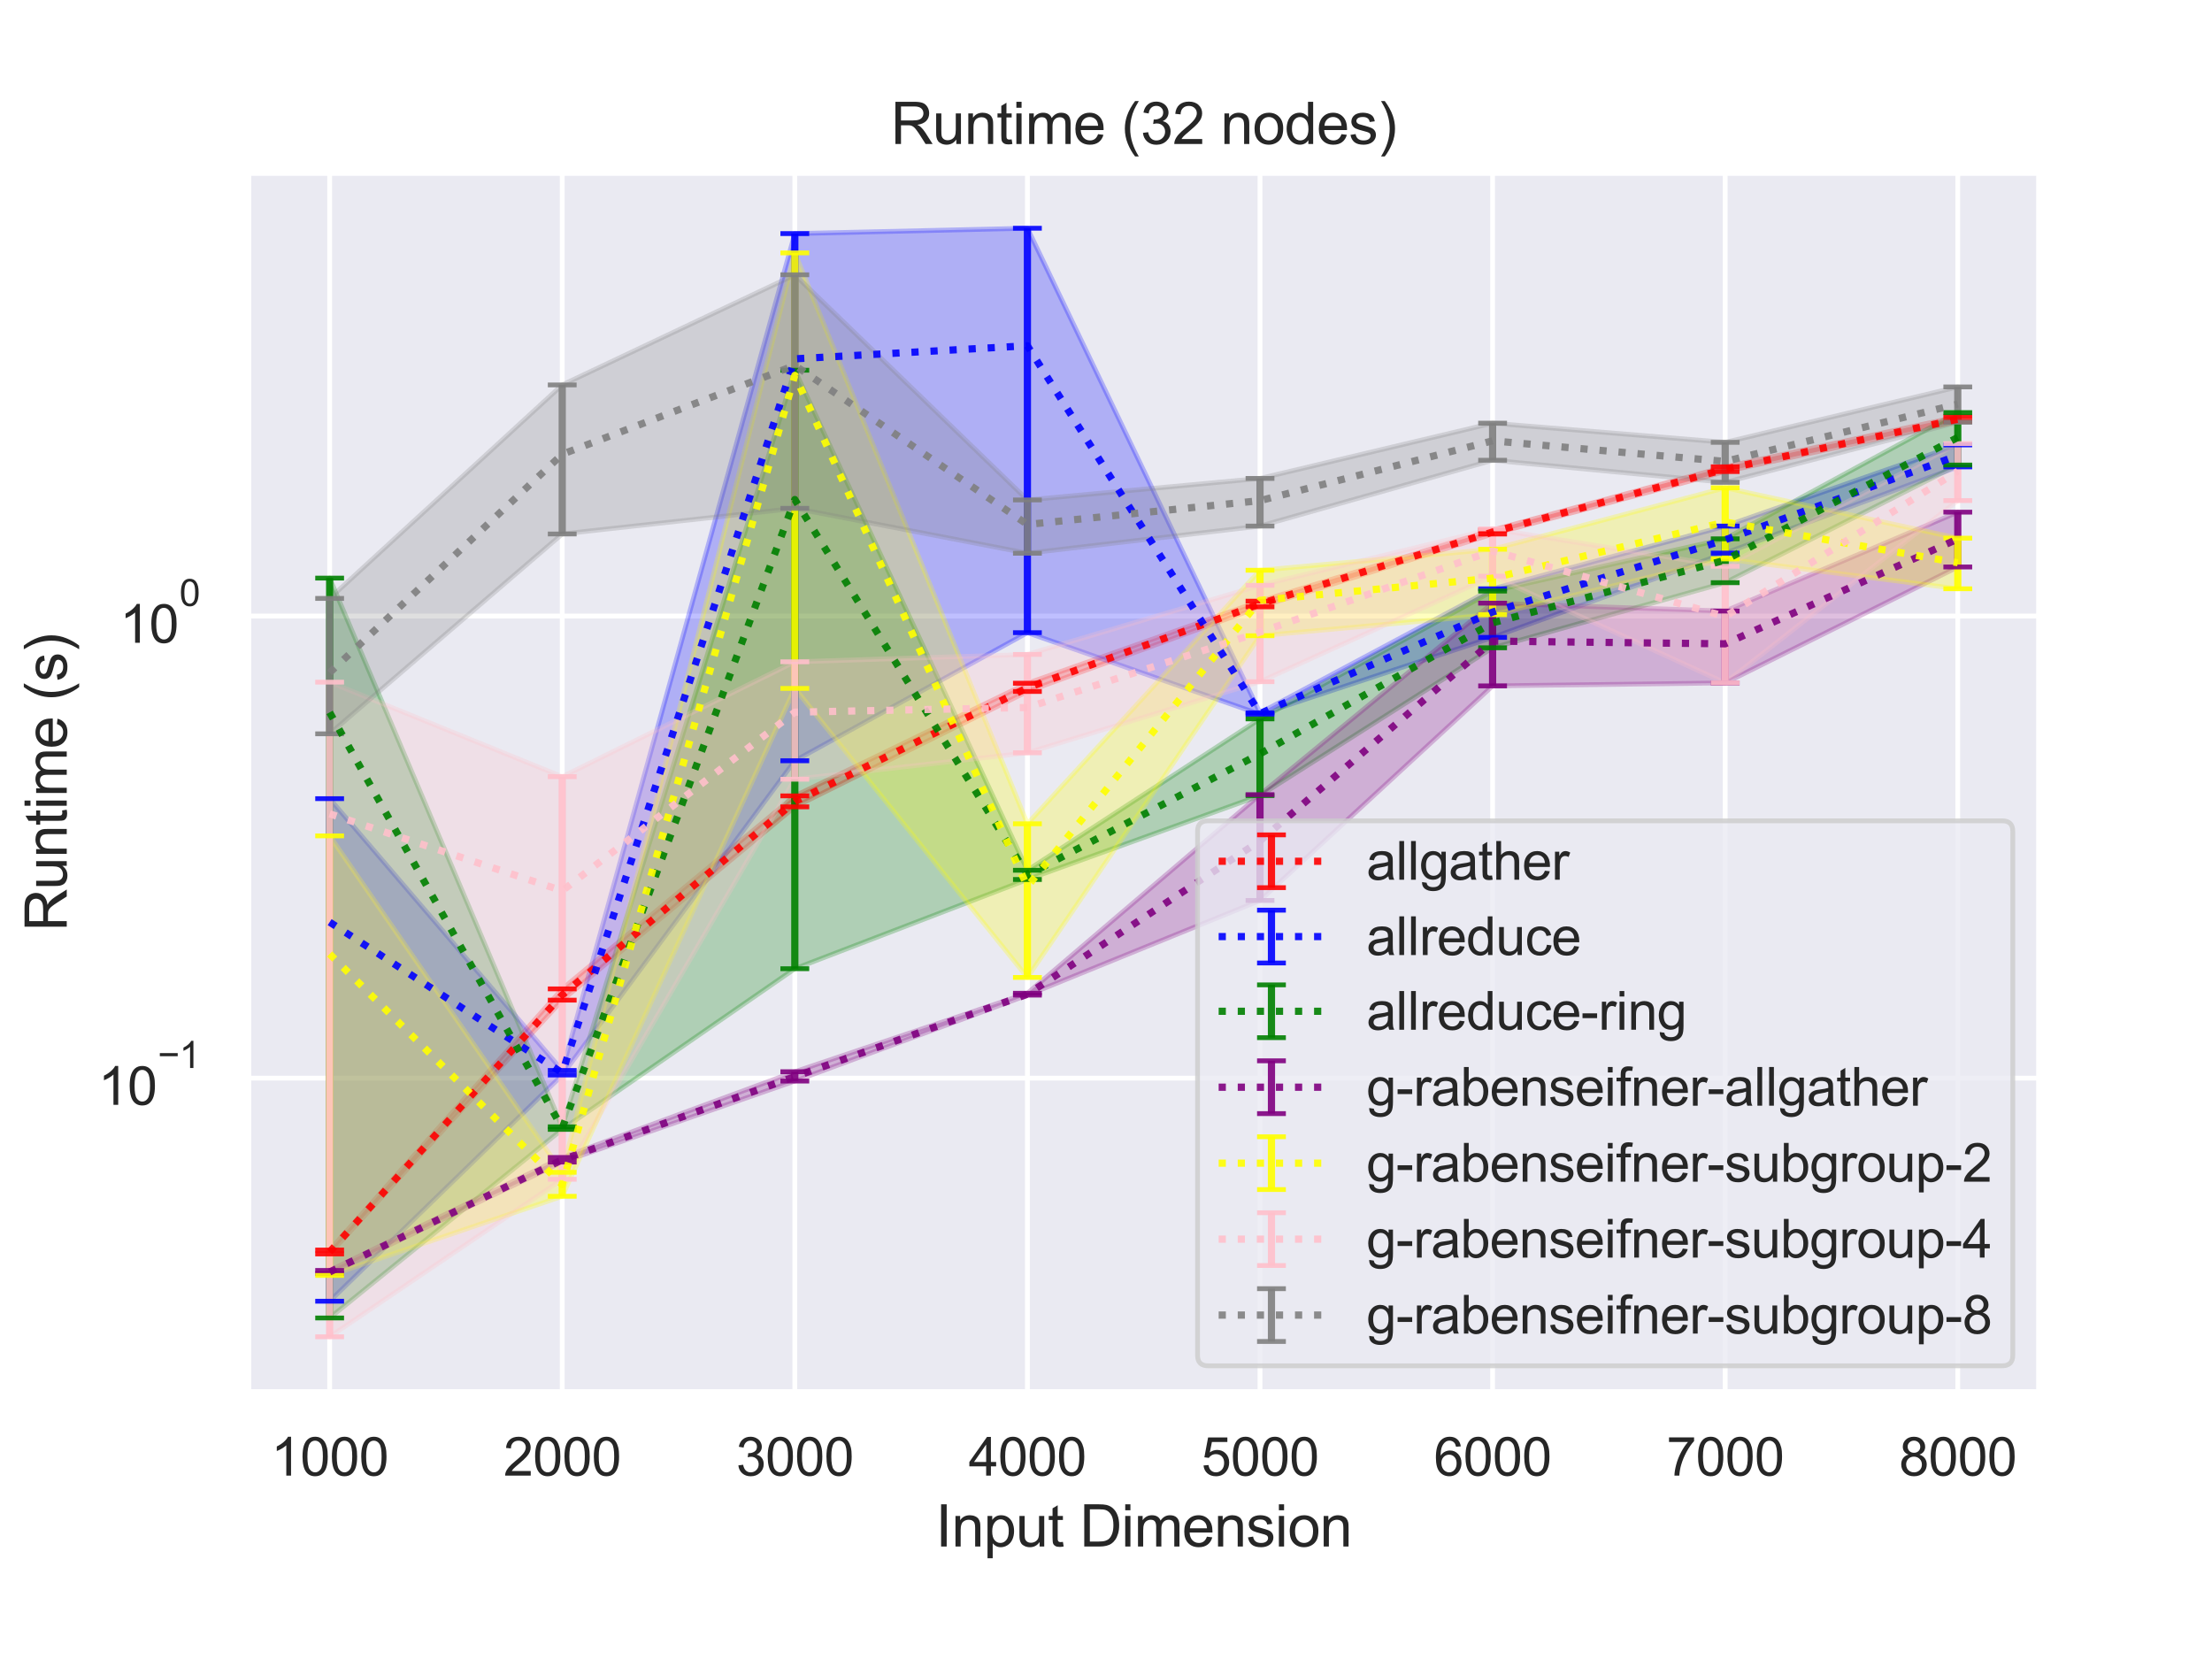 <?xml version="1.0" encoding="utf-8" standalone="no"?>
<!DOCTYPE svg PUBLIC "-//W3C//DTD SVG 1.1//EN"
  "http://www.w3.org/Graphics/SVG/1.1/DTD/svg11.dtd">
<svg height="345.6pt" version="1.1" viewBox="0 0 460.8 345.6" width="460.8pt" xmlns="http://www.w3.org/2000/svg" xmlns:xlink="http://www.w3.org/1999/xlink">
 <defs>
  <style type="text/css">*{stroke-linecap:butt;stroke-linejoin:round;}</style>
 </defs>
 <g id="figure_1">
  <g id="patch_1">
   <path d="M 0 345.6 
L 460.8 345.6 
L 460.8 0 
L 0 0 
z
" style="fill:#ffffff;"/>
  </g>
  <g id="axes_1">
   <g id="patch_2">
    <path d="M 51.71 290.02 
L 424.8 290.02 
L 424.8 36 
L 51.71 36 
z
" style="fill:#eaeaf2;"/>
   </g>
   <g id="matplotlib.axis_1">
    <g id="xtick_1">
     <g id="line2d_1">
      <path clip-path="url(#pacb79f90f9)" d="M 68.669 290.02 
L 68.669 36 
" style="fill:none;stroke:#ffffff;stroke-linecap:round;"/>
     </g>
     <g id="text_1">
      <!-- 1000 -->
      <g style="fill:#262626;" transform="translate(56.435 307.394)scale(0.11 -0.11)">
       <defs>
        <path d="M 2384 0 
L 1822 0 
L 1822 3584 
Q 1619 3391 1289 3197 
Q 959 3003 697 2906 
L 697 3450 
Q 1169 3672 1522 3987 
Q 1875 4303 2022 4600 
L 2384 4600 
L 2384 0 
z
" id="ArialMT-31" transform="scale(0.016)"/>
        <path d="M 266 2259 
Q 266 3072 433 3567 
Q 600 4063 929 4331 
Q 1259 4600 1759 4600 
Q 2128 4600 2406 4451 
Q 2684 4303 2865 4023 
Q 3047 3744 3150 3342 
Q 3253 2941 3253 2259 
Q 3253 1453 3087 958 
Q 2922 463 2592 192 
Q 2263 -78 1759 -78 
Q 1097 -78 719 397 
Q 266 969 266 2259 
z
M 844 2259 
Q 844 1131 1108 757 
Q 1372 384 1759 384 
Q 2147 384 2411 759 
Q 2675 1134 2675 2259 
Q 2675 3391 2411 3762 
Q 2147 4134 1753 4134 
Q 1366 4134 1134 3806 
Q 844 3388 844 2259 
z
" id="ArialMT-30" transform="scale(0.016)"/>
       </defs>
       <use xlink:href="#ArialMT-31"/>
       <use x="55.615" xlink:href="#ArialMT-30"/>
       <use x="111.23" xlink:href="#ArialMT-30"/>
       <use x="166.846" xlink:href="#ArialMT-30"/>
      </g>
     </g>
    </g>
    <g id="xtick_2">
     <g id="line2d_2">
      <path clip-path="url(#pacb79f90f9)" d="M 117.122 290.02 
L 117.122 36 
" style="fill:none;stroke:#ffffff;stroke-linecap:round;"/>
     </g>
     <g id="text_2">
      <!-- 2000 -->
      <g style="fill:#262626;" transform="translate(104.888 307.394)scale(0.11 -0.11)">
       <defs>
        <path d="M 3222 541 
L 3222 0 
L 194 0 
Q 188 203 259 391 
Q 375 700 629 1000 
Q 884 1300 1366 1694 
Q 2113 2306 2375 2664 
Q 2638 3022 2638 3341 
Q 2638 3675 2398 3904 
Q 2159 4134 1775 4134 
Q 1369 4134 1125 3890 
Q 881 3647 878 3216 
L 300 3275 
Q 359 3922 746 4261 
Q 1134 4600 1788 4600 
Q 2447 4600 2831 4234 
Q 3216 3869 3216 3328 
Q 3216 3053 3103 2787 
Q 2991 2522 2730 2228 
Q 2469 1934 1863 1422 
Q 1356 997 1212 845 
Q 1069 694 975 541 
L 3222 541 
z
" id="ArialMT-32" transform="scale(0.016)"/>
       </defs>
       <use xlink:href="#ArialMT-32"/>
       <use x="55.615" xlink:href="#ArialMT-30"/>
       <use x="111.23" xlink:href="#ArialMT-30"/>
       <use x="166.846" xlink:href="#ArialMT-30"/>
      </g>
     </g>
    </g>
    <g id="xtick_3">
     <g id="line2d_3">
      <path clip-path="url(#pacb79f90f9)" d="M 165.575 290.02 
L 165.575 36 
" style="fill:none;stroke:#ffffff;stroke-linecap:round;"/>
     </g>
     <g id="text_3">
      <!-- 3000 -->
      <g style="fill:#262626;" transform="translate(153.341 307.394)scale(0.11 -0.11)">
       <defs>
        <path d="M 269 1209 
L 831 1284 
Q 928 806 1161 595 
Q 1394 384 1728 384 
Q 2125 384 2398 659 
Q 2672 934 2672 1341 
Q 2672 1728 2419 1979 
Q 2166 2231 1775 2231 
Q 1616 2231 1378 2169 
L 1441 2663 
Q 1497 2656 1531 2656 
Q 1891 2656 2178 2843 
Q 2466 3031 2466 3422 
Q 2466 3731 2256 3934 
Q 2047 4138 1716 4138 
Q 1388 4138 1169 3931 
Q 950 3725 888 3313 
L 325 3413 
Q 428 3978 793 4289 
Q 1159 4600 1703 4600 
Q 2078 4600 2393 4439 
Q 2709 4278 2876 4000 
Q 3044 3722 3044 3409 
Q 3044 3113 2884 2869 
Q 2725 2625 2413 2481 
Q 2819 2388 3044 2092 
Q 3269 1797 3269 1353 
Q 3269 753 2831 336 
Q 2394 -81 1725 -81 
Q 1122 -81 723 278 
Q 325 638 269 1209 
z
" id="ArialMT-33" transform="scale(0.016)"/>
       </defs>
       <use xlink:href="#ArialMT-33"/>
       <use x="55.615" xlink:href="#ArialMT-30"/>
       <use x="111.23" xlink:href="#ArialMT-30"/>
       <use x="166.846" xlink:href="#ArialMT-30"/>
      </g>
     </g>
    </g>
    <g id="xtick_4">
     <g id="line2d_4">
      <path clip-path="url(#pacb79f90f9)" d="M 214.028 290.02 
L 214.028 36 
" style="fill:none;stroke:#ffffff;stroke-linecap:round;"/>
     </g>
     <g id="text_4">
      <!-- 4000 -->
      <g style="fill:#262626;" transform="translate(201.794 307.394)scale(0.11 -0.11)">
       <defs>
        <path d="M 2069 0 
L 2069 1097 
L 81 1097 
L 81 1613 
L 2172 4581 
L 2631 4581 
L 2631 1613 
L 3250 1613 
L 3250 1097 
L 2631 1097 
L 2631 0 
L 2069 0 
z
M 2069 1613 
L 2069 3678 
L 634 1613 
L 2069 1613 
z
" id="ArialMT-34" transform="scale(0.016)"/>
       </defs>
       <use xlink:href="#ArialMT-34"/>
       <use x="55.615" xlink:href="#ArialMT-30"/>
       <use x="111.23" xlink:href="#ArialMT-30"/>
       <use x="166.846" xlink:href="#ArialMT-30"/>
      </g>
     </g>
    </g>
    <g id="xtick_5">
     <g id="line2d_5">
      <path clip-path="url(#pacb79f90f9)" d="M 262.482 290.02 
L 262.482 36 
" style="fill:none;stroke:#ffffff;stroke-linecap:round;"/>
     </g>
     <g id="text_5">
      <!-- 5000 -->
      <g style="fill:#262626;" transform="translate(250.248 307.394)scale(0.11 -0.11)">
       <defs>
        <path d="M 266 1200 
L 856 1250 
Q 922 819 1161 601 
Q 1400 384 1738 384 
Q 2144 384 2425 690 
Q 2706 997 2706 1503 
Q 2706 1984 2436 2262 
Q 2166 2541 1728 2541 
Q 1456 2541 1237 2417 
Q 1019 2294 894 2097 
L 366 2166 
L 809 4519 
L 3088 4519 
L 3088 3981 
L 1259 3981 
L 1013 2750 
Q 1425 3038 1878 3038 
Q 2478 3038 2890 2622 
Q 3303 2206 3303 1553 
Q 3303 931 2941 478 
Q 2500 -78 1738 -78 
Q 1113 -78 717 272 
Q 322 622 266 1200 
z
" id="ArialMT-35" transform="scale(0.016)"/>
       </defs>
       <use xlink:href="#ArialMT-35"/>
       <use x="55.615" xlink:href="#ArialMT-30"/>
       <use x="111.23" xlink:href="#ArialMT-30"/>
       <use x="166.846" xlink:href="#ArialMT-30"/>
      </g>
     </g>
    </g>
    <g id="xtick_6">
     <g id="line2d_6">
      <path clip-path="url(#pacb79f90f9)" d="M 310.935 290.02 
L 310.935 36 
" style="fill:none;stroke:#ffffff;stroke-linecap:round;"/>
     </g>
     <g id="text_6">
      <!-- 6000 -->
      <g style="fill:#262626;" transform="translate(298.701 307.394)scale(0.11 -0.11)">
       <defs>
        <path d="M 3184 3459 
L 2625 3416 
Q 2550 3747 2413 3897 
Q 2184 4138 1850 4138 
Q 1581 4138 1378 3988 
Q 1113 3794 959 3422 
Q 806 3050 800 2363 
Q 1003 2672 1297 2822 
Q 1591 2972 1913 2972 
Q 2475 2972 2870 2558 
Q 3266 2144 3266 1488 
Q 3266 1056 3080 686 
Q 2894 316 2569 119 
Q 2244 -78 1831 -78 
Q 1128 -78 684 439 
Q 241 956 241 2144 
Q 241 3472 731 4075 
Q 1159 4600 1884 4600 
Q 2425 4600 2770 4297 
Q 3116 3994 3184 3459 
z
M 888 1484 
Q 888 1194 1011 928 
Q 1134 663 1356 523 
Q 1578 384 1822 384 
Q 2178 384 2434 671 
Q 2691 959 2691 1453 
Q 2691 1928 2437 2201 
Q 2184 2475 1800 2475 
Q 1419 2475 1153 2201 
Q 888 1928 888 1484 
z
" id="ArialMT-36" transform="scale(0.016)"/>
       </defs>
       <use xlink:href="#ArialMT-36"/>
       <use x="55.615" xlink:href="#ArialMT-30"/>
       <use x="111.23" xlink:href="#ArialMT-30"/>
       <use x="166.846" xlink:href="#ArialMT-30"/>
      </g>
     </g>
    </g>
    <g id="xtick_7">
     <g id="line2d_7">
      <path clip-path="url(#pacb79f90f9)" d="M 359.388 290.02 
L 359.388 36 
" style="fill:none;stroke:#ffffff;stroke-linecap:round;"/>
     </g>
     <g id="text_7">
      <!-- 7000 -->
      <g style="fill:#262626;" transform="translate(347.154 307.394)scale(0.11 -0.11)">
       <defs>
        <path d="M 303 3981 
L 303 4522 
L 3269 4522 
L 3269 4084 
Q 2831 3619 2401 2847 
Q 1972 2075 1738 1259 
Q 1569 684 1522 0 
L 944 0 
Q 953 541 1156 1306 
Q 1359 2072 1739 2783 
Q 2119 3494 2547 3981 
L 303 3981 
z
" id="ArialMT-37" transform="scale(0.016)"/>
       </defs>
       <use xlink:href="#ArialMT-37"/>
       <use x="55.615" xlink:href="#ArialMT-30"/>
       <use x="111.23" xlink:href="#ArialMT-30"/>
       <use x="166.846" xlink:href="#ArialMT-30"/>
      </g>
     </g>
    </g>
    <g id="xtick_8">
     <g id="line2d_8">
      <path clip-path="url(#pacb79f90f9)" d="M 407.841 290.02 
L 407.841 36 
" style="fill:none;stroke:#ffffff;stroke-linecap:round;"/>
     </g>
     <g id="text_8">
      <!-- 8000 -->
      <g style="fill:#262626;" transform="translate(395.607 307.394)scale(0.11 -0.11)">
       <defs>
        <path d="M 1131 2484 
Q 781 2613 612 2850 
Q 444 3088 444 3419 
Q 444 3919 803 4259 
Q 1163 4600 1759 4600 
Q 2359 4600 2725 4251 
Q 3091 3903 3091 3403 
Q 3091 3084 2923 2848 
Q 2756 2613 2416 2484 
Q 2838 2347 3058 2040 
Q 3278 1734 3278 1309 
Q 3278 722 2862 322 
Q 2447 -78 1769 -78 
Q 1091 -78 675 323 
Q 259 725 259 1325 
Q 259 1772 486 2073 
Q 713 2375 1131 2484 
z
M 1019 3438 
Q 1019 3113 1228 2906 
Q 1438 2700 1772 2700 
Q 2097 2700 2305 2904 
Q 2513 3109 2513 3406 
Q 2513 3716 2298 3927 
Q 2084 4138 1766 4138 
Q 1444 4138 1231 3931 
Q 1019 3725 1019 3438 
z
M 838 1322 
Q 838 1081 952 856 
Q 1066 631 1291 507 
Q 1516 384 1775 384 
Q 2178 384 2440 643 
Q 2703 903 2703 1303 
Q 2703 1709 2433 1975 
Q 2163 2241 1756 2241 
Q 1359 2241 1098 1978 
Q 838 1716 838 1322 
z
" id="ArialMT-38" transform="scale(0.016)"/>
       </defs>
       <use xlink:href="#ArialMT-38"/>
       <use x="55.615" xlink:href="#ArialMT-30"/>
       <use x="111.23" xlink:href="#ArialMT-30"/>
       <use x="166.846" xlink:href="#ArialMT-30"/>
      </g>
     </g>
    </g>
    <g id="text_9">
     <!-- Input Dimension -->
     <g style="fill:#262626;" transform="translate(194.901 322.169)scale(0.12 -0.12)">
      <defs>
       <path d="M 597 0 
L 597 4581 
L 1203 4581 
L 1203 0 
L 597 0 
z
" id="ArialMT-49" transform="scale(0.016)"/>
       <path d="M 422 0 
L 422 3319 
L 928 3319 
L 928 2847 
Q 1294 3394 1984 3394 
Q 2284 3394 2536 3286 
Q 2788 3178 2913 3003 
Q 3038 2828 3088 2588 
Q 3119 2431 3119 2041 
L 3119 0 
L 2556 0 
L 2556 2019 
Q 2556 2363 2490 2533 
Q 2425 2703 2258 2804 
Q 2091 2906 1866 2906 
Q 1506 2906 1245 2678 
Q 984 2450 984 1813 
L 984 0 
L 422 0 
z
" id="ArialMT-6e" transform="scale(0.016)"/>
       <path d="M 422 -1272 
L 422 3319 
L 934 3319 
L 934 2888 
Q 1116 3141 1344 3267 
Q 1572 3394 1897 3394 
Q 2322 3394 2647 3175 
Q 2972 2956 3137 2557 
Q 3303 2159 3303 1684 
Q 3303 1175 3120 767 
Q 2938 359 2589 142 
Q 2241 -75 1856 -75 
Q 1575 -75 1351 44 
Q 1128 163 984 344 
L 984 -1272 
L 422 -1272 
z
M 931 1641 
Q 931 1000 1190 694 
Q 1450 388 1819 388 
Q 2194 388 2461 705 
Q 2728 1022 2728 1688 
Q 2728 2322 2467 2637 
Q 2206 2953 1844 2953 
Q 1484 2953 1207 2617 
Q 931 2281 931 1641 
z
" id="ArialMT-70" transform="scale(0.016)"/>
       <path d="M 2597 0 
L 2597 488 
Q 2209 -75 1544 -75 
Q 1250 -75 995 37 
Q 741 150 617 320 
Q 494 491 444 738 
Q 409 903 409 1263 
L 409 3319 
L 972 3319 
L 972 1478 
Q 972 1038 1006 884 
Q 1059 663 1231 536 
Q 1403 409 1656 409 
Q 1909 409 2131 539 
Q 2353 669 2445 892 
Q 2538 1116 2538 1541 
L 2538 3319 
L 3100 3319 
L 3100 0 
L 2597 0 
z
" id="ArialMT-75" transform="scale(0.016)"/>
       <path d="M 1650 503 
L 1731 6 
Q 1494 -44 1306 -44 
Q 1000 -44 831 53 
Q 663 150 594 308 
Q 525 466 525 972 
L 525 2881 
L 113 2881 
L 113 3319 
L 525 3319 
L 525 4141 
L 1084 4478 
L 1084 3319 
L 1650 3319 
L 1650 2881 
L 1084 2881 
L 1084 941 
Q 1084 700 1114 631 
Q 1144 563 1211 522 
Q 1278 481 1403 481 
Q 1497 481 1650 503 
z
" id="ArialMT-74" transform="scale(0.016)"/>
       <path id="ArialMT-20" transform="scale(0.016)"/>
       <path d="M 494 0 
L 494 4581 
L 2072 4581 
Q 2606 4581 2888 4516 
Q 3281 4425 3559 4188 
Q 3922 3881 4101 3404 
Q 4281 2928 4281 2316 
Q 4281 1794 4159 1391 
Q 4038 988 3847 723 
Q 3656 459 3429 307 
Q 3203 156 2883 78 
Q 2563 0 2147 0 
L 494 0 
z
M 1100 541 
L 2078 541 
Q 2531 541 2789 625 
Q 3047 709 3200 863 
Q 3416 1078 3536 1442 
Q 3656 1806 3656 2325 
Q 3656 3044 3420 3430 
Q 3184 3816 2847 3947 
Q 2603 4041 2063 4041 
L 1100 4041 
L 1100 541 
z
" id="ArialMT-44" transform="scale(0.016)"/>
       <path d="M 425 3934 
L 425 4581 
L 988 4581 
L 988 3934 
L 425 3934 
z
M 425 0 
L 425 3319 
L 988 3319 
L 988 0 
L 425 0 
z
" id="ArialMT-69" transform="scale(0.016)"/>
       <path d="M 422 0 
L 422 3319 
L 925 3319 
L 925 2853 
Q 1081 3097 1340 3245 
Q 1600 3394 1931 3394 
Q 2300 3394 2536 3241 
Q 2772 3088 2869 2813 
Q 3263 3394 3894 3394 
Q 4388 3394 4653 3120 
Q 4919 2847 4919 2278 
L 4919 0 
L 4359 0 
L 4359 2091 
Q 4359 2428 4304 2576 
Q 4250 2725 4106 2815 
Q 3963 2906 3769 2906 
Q 3419 2906 3187 2673 
Q 2956 2441 2956 1928 
L 2956 0 
L 2394 0 
L 2394 2156 
Q 2394 2531 2256 2718 
Q 2119 2906 1806 2906 
Q 1569 2906 1367 2781 
Q 1166 2656 1075 2415 
Q 984 2175 984 1722 
L 984 0 
L 422 0 
z
" id="ArialMT-6d" transform="scale(0.016)"/>
       <path d="M 2694 1069 
L 3275 997 
Q 3138 488 2766 206 
Q 2394 -75 1816 -75 
Q 1088 -75 661 373 
Q 234 822 234 1631 
Q 234 2469 665 2931 
Q 1097 3394 1784 3394 
Q 2450 3394 2872 2941 
Q 3294 2488 3294 1666 
Q 3294 1616 3291 1516 
L 816 1516 
Q 847 969 1125 678 
Q 1403 388 1819 388 
Q 2128 388 2347 550 
Q 2566 713 2694 1069 
z
M 847 1978 
L 2700 1978 
Q 2663 2397 2488 2606 
Q 2219 2931 1791 2931 
Q 1403 2931 1139 2672 
Q 875 2413 847 1978 
z
" id="ArialMT-65" transform="scale(0.016)"/>
       <path d="M 197 991 
L 753 1078 
Q 800 744 1014 566 
Q 1228 388 1613 388 
Q 2000 388 2187 545 
Q 2375 703 2375 916 
Q 2375 1106 2209 1216 
Q 2094 1291 1634 1406 
Q 1016 1563 777 1677 
Q 538 1791 414 1992 
Q 291 2194 291 2438 
Q 291 2659 392 2848 
Q 494 3038 669 3163 
Q 800 3259 1026 3326 
Q 1253 3394 1513 3394 
Q 1903 3394 2198 3281 
Q 2494 3169 2634 2976 
Q 2775 2784 2828 2463 
L 2278 2388 
Q 2241 2644 2061 2787 
Q 1881 2931 1553 2931 
Q 1166 2931 1000 2803 
Q 834 2675 834 2503 
Q 834 2394 903 2306 
Q 972 2216 1119 2156 
Q 1203 2125 1616 2013 
Q 2213 1853 2448 1751 
Q 2684 1650 2818 1456 
Q 2953 1263 2953 975 
Q 2953 694 2789 445 
Q 2625 197 2315 61 
Q 2006 -75 1616 -75 
Q 969 -75 630 194 
Q 291 463 197 991 
z
" id="ArialMT-73" transform="scale(0.016)"/>
       <path d="M 213 1659 
Q 213 2581 725 3025 
Q 1153 3394 1769 3394 
Q 2453 3394 2887 2945 
Q 3322 2497 3322 1706 
Q 3322 1066 3130 698 
Q 2938 331 2570 128 
Q 2203 -75 1769 -75 
Q 1072 -75 642 372 
Q 213 819 213 1659 
z
M 791 1659 
Q 791 1022 1069 705 
Q 1347 388 1769 388 
Q 2188 388 2466 706 
Q 2744 1025 2744 1678 
Q 2744 2294 2464 2611 
Q 2184 2928 1769 2928 
Q 1347 2928 1069 2612 
Q 791 2297 791 1659 
z
" id="ArialMT-6f" transform="scale(0.016)"/>
      </defs>
      <use xlink:href="#ArialMT-49"/>
      <use x="27.783" xlink:href="#ArialMT-6e"/>
      <use x="83.398" xlink:href="#ArialMT-70"/>
      <use x="139.014" xlink:href="#ArialMT-75"/>
      <use x="194.629" xlink:href="#ArialMT-74"/>
      <use x="222.412" xlink:href="#ArialMT-20"/>
      <use x="250.195" xlink:href="#ArialMT-44"/>
      <use x="322.412" xlink:href="#ArialMT-69"/>
      <use x="344.629" xlink:href="#ArialMT-6d"/>
      <use x="427.93" xlink:href="#ArialMT-65"/>
      <use x="483.545" xlink:href="#ArialMT-6e"/>
      <use x="539.16" xlink:href="#ArialMT-73"/>
      <use x="589.16" xlink:href="#ArialMT-69"/>
      <use x="611.377" xlink:href="#ArialMT-6f"/>
      <use x="666.992" xlink:href="#ArialMT-6e"/>
     </g>
    </g>
   </g>
   <g id="matplotlib.axis_2">
    <g id="ytick_1">
     <g id="line2d_9">
      <path clip-path="url(#pacb79f90f9)" d="M 51.71 224.591 
L 424.8 224.591 
" style="fill:none;stroke:#ffffff;stroke-linecap:round;"/>
     </g>
     <g id="text_10">
      <!-- $\mathdefault{10^{-1}}$ -->
      <g style="fill:#262626;" transform="translate(20.43 230.263)scale(0.11 -0.11)">
       <defs>
        <path d="M 3381 1997 
L 356 1997 
L 356 2522 
L 3381 2522 
L 3381 1997 
z
" id="ArialMT-2212" transform="scale(0.016)"/>
       </defs>
       <use transform="translate(0 0.994)" xlink:href="#ArialMT-31"/>
       <use transform="translate(55.615 0.994)" xlink:href="#ArialMT-30"/>
       <use transform="translate(112.973 70.688)scale(0.7)" xlink:href="#ArialMT-2212"/>
       <use transform="translate(153.852 70.688)scale(0.7)" xlink:href="#ArialMT-31"/>
      </g>
     </g>
    </g>
    <g id="ytick_2">
     <g id="line2d_10">
      <path clip-path="url(#pacb79f90f9)" d="M 51.71 128.334 
L 424.8 128.334 
" style="fill:none;stroke:#ffffff;stroke-linecap:round;"/>
     </g>
     <g id="text_11">
      <!-- $\mathdefault{10^{0}}$ -->
      <g style="fill:#262626;" transform="translate(24.94 134.006)scale(0.11 -0.11)">
       <use transform="translate(0 0.994)" xlink:href="#ArialMT-31"/>
       <use transform="translate(55.615 0.994)" xlink:href="#ArialMT-30"/>
       <use transform="translate(112.973 70.688)scale(0.7)" xlink:href="#ArialMT-30"/>
      </g>
     </g>
    </g>
    <g id="ytick_3"/>
    <g id="ytick_4"/>
    <g id="ytick_5"/>
    <g id="ytick_6"/>
    <g id="ytick_7"/>
    <g id="ytick_8"/>
    <g id="ytick_9"/>
    <g id="ytick_10"/>
    <g id="ytick_11"/>
    <g id="ytick_12"/>
    <g id="ytick_13"/>
    <g id="ytick_14"/>
    <g id="ytick_15"/>
    <g id="ytick_16"/>
    <g id="ytick_17"/>
    <g id="ytick_18"/>
    <g id="ytick_19"/>
    <g id="ytick_20"/>
    <g id="ytick_21"/>
    <g id="ytick_22"/>
    <g id="ytick_23"/>
    <g id="ytick_24"/>
    <g id="ytick_25"/>
    <g id="text_12">
     <!-- Runtime (s) -->
     <g style="fill:#262626;" transform="translate(13.904 194.013)rotate(-90)scale(0.12 -0.12)">
      <defs>
       <path d="M 503 0 
L 503 4581 
L 2534 4581 
Q 3147 4581 3465 4457 
Q 3784 4334 3975 4021 
Q 4166 3709 4166 3331 
Q 4166 2844 3850 2509 
Q 3534 2175 2875 2084 
Q 3116 1969 3241 1856 
Q 3506 1613 3744 1247 
L 4541 0 
L 3778 0 
L 3172 953 
Q 2906 1366 2734 1584 
Q 2563 1803 2427 1890 
Q 2291 1978 2150 2013 
Q 2047 2034 1813 2034 
L 1109 2034 
L 1109 0 
L 503 0 
z
M 1109 2559 
L 2413 2559 
Q 2828 2559 3062 2645 
Q 3297 2731 3419 2920 
Q 3541 3109 3541 3331 
Q 3541 3656 3305 3865 
Q 3069 4075 2559 4075 
L 1109 4075 
L 1109 2559 
z
" id="ArialMT-52" transform="scale(0.016)"/>
       <path d="M 1497 -1347 
Q 1031 -759 709 28 
Q 388 816 388 1659 
Q 388 2403 628 3084 
Q 909 3875 1497 4659 
L 1900 4659 
Q 1522 4009 1400 3731 
Q 1209 3300 1100 2831 
Q 966 2247 966 1656 
Q 966 153 1900 -1347 
L 1497 -1347 
z
" id="ArialMT-28" transform="scale(0.016)"/>
       <path d="M 791 -1347 
L 388 -1347 
Q 1322 153 1322 1656 
Q 1322 2244 1188 2822 
Q 1081 3291 891 3722 
Q 769 4003 388 4659 
L 791 4659 
Q 1378 3875 1659 3084 
Q 1900 2403 1900 1659 
Q 1900 816 1576 28 
Q 1253 -759 791 -1347 
z
" id="ArialMT-29" transform="scale(0.016)"/>
      </defs>
      <use xlink:href="#ArialMT-52"/>
      <use x="72.217" xlink:href="#ArialMT-75"/>
      <use x="127.832" xlink:href="#ArialMT-6e"/>
      <use x="183.447" xlink:href="#ArialMT-74"/>
      <use x="211.23" xlink:href="#ArialMT-69"/>
      <use x="233.447" xlink:href="#ArialMT-6d"/>
      <use x="316.748" xlink:href="#ArialMT-65"/>
      <use x="372.363" xlink:href="#ArialMT-20"/>
      <use x="400.146" xlink:href="#ArialMT-28"/>
      <use x="433.447" xlink:href="#ArialMT-73"/>
      <use x="483.447" xlink:href="#ArialMT-29"/>
     </g>
    </g>
   </g>
   <g id="PolyCollection_1">
    <defs>
     <path d="M 68.669 -85.192 
L 68.669 -84.377 
L 117.122 -137.247 
L 165.575 -177.522 
L 214.028 -201.55 
L 262.482 -219.187 
L 310.935 -234.35 
L 359.388 -247.367 
L 407.841 -257.8 
L 407.841 -258.789 
L 407.841 -258.789 
L 359.388 -248.356 
L 310.935 -235.184 
L 262.482 -220.37 
L 214.028 -203.267 
L 165.575 -179.803 
L 117.122 -139.598 
L 68.669 -85.192 
z
" id="m2e68636155" style="stroke:#ff0000;stroke-opacity:0.25;"/>
    </defs>
    <g clip-path="url(#pacb79f90f9)">
     <use style="fill:#ff0000;fill-opacity:0.25;stroke:#ff0000;stroke-opacity:0.25;" x="0" xlink:href="#m2e68636155" y="345.6"/>
    </g>
   </g>
   <g id="PolyCollection_2">
    <defs>
     <path d="M 68.669 -179.223 
L 68.669 -74.532 
L 117.122 -121.654 
L 165.575 -187.123 
L 214.028 -213.802 
L 262.482 -196.804 
L 310.935 -212.817 
L 359.388 -230.376 
L 407.841 -248.34 
L 407.841 -252.914 
L 407.841 -252.914 
L 359.388 -236.002 
L 310.935 -222.941 
L 262.482 -197.1 
L 214.028 -298.054 
L 165.575 -296.938 
L 117.122 -122.607 
L 68.669 -179.223 
z
" id="m732b4e0d04" style="stroke:#0000ff;stroke-opacity:0.25;"/>
    </defs>
    <g clip-path="url(#pacb79f90f9)">
     <use style="fill:#0000ff;fill-opacity:0.25;stroke:#0000ff;stroke-opacity:0.25;" x="0" xlink:href="#m732b4e0d04" y="345.6"/>
    </g>
   </g>
   <g id="PolyCollection_3">
    <defs>
     <path d="M 68.669 -225.172 
L 68.669 -71.044 
L 117.122 -110.334 
L 165.575 -143.802 
L 214.028 -162.387 
L 262.482 -179.867 
L 310.935 -210.652 
L 359.388 -224.221 
L 407.841 -248.731 
L 407.841 -259.646 
L 407.841 -259.646 
L 359.388 -233.352 
L 310.935 -222.476 
L 262.482 -195.843 
L 214.028 -164.312 
L 165.575 -268.478 
L 117.122 -110.869 
L 68.669 -225.172 
z
" id="md6af89a73f" style="stroke:#008000;stroke-opacity:0.25;"/>
    </defs>
    <g clip-path="url(#pacb79f90f9)">
     <use style="fill:#008000;fill-opacity:0.25;stroke:#008000;stroke-opacity:0.25;" x="0" xlink:href="#md6af89a73f" y="345.6"/>
    </g>
   </g>
   <g id="PolyCollection_4">
    <defs>
     <path d="M 68.669 -80.95 
L 68.669 -80.293 
L 117.122 -103.528 
L 165.575 -120.399 
L 214.028 -138.3 
L 262.482 -158.021 
L 310.935 -202.716 
L 359.388 -203.331 
L 407.841 -227.49 
L 407.841 -238.912 
L 407.841 -238.912 
L 359.388 -218.309 
L 310.935 -219.948 
L 262.482 -180.061 
L 214.028 -138.687 
L 165.575 -122.34 
L 117.122 -104.472 
L 68.669 -80.95 
z
" id="m300553db34" style="stroke:#800080;stroke-opacity:0.25;"/>
    </defs>
    <g clip-path="url(#pacb79f90f9)">
     <use style="fill:#800080;fill-opacity:0.25;stroke:#800080;stroke-opacity:0.25;" x="0" xlink:href="#m300553db34" y="345.6"/>
    </g>
   </g>
   <g id="PolyCollection_5">
    <defs>
     <path d="M 68.669 -171.472 
L 68.669 -79.903 
L 117.122 -96.392 
L 165.575 -202.197 
L 214.028 -141.985 
L 262.482 -213.164 
L 310.935 -217.561 
L 359.388 -229.164 
L 407.841 -222.946 
L 407.841 -233.489 
L 407.841 -233.489 
L 359.388 -243.989 
L 310.935 -231.18 
L 262.482 -226.804 
L 214.028 -173.987 
L 165.575 -292.911 
L 117.122 -101.383 
L 68.669 -171.472 
z
" id="mdd5bc612dd" style="stroke:#ffff00;stroke-opacity:0.25;"/>
    </defs>
    <g clip-path="url(#pacb79f90f9)">
     <use style="fill:#ffff00;fill-opacity:0.25;stroke:#ffff00;stroke-opacity:0.25;" x="0" xlink:href="#mdd5bc612dd" y="345.6"/>
    </g>
   </g>
   <g id="PolyCollection_6">
    <defs>
     <path d="M 68.669 -203.495 
L 68.669 -67.126 
L 117.122 -99.932 
L 165.575 -183.268 
L 214.028 -188.78 
L 262.482 -203.592 
L 310.935 -225.581 
L 359.388 -203.347 
L 407.841 -241.322 
L 407.841 -253.191 
L 407.841 -253.191 
L 359.388 -227.627 
L 310.935 -235.418 
L 262.482 -223.66 
L 214.028 -209.274 
L 165.575 -207.732 
L 117.122 -183.803 
L 68.669 -203.495 
z
" id="m2b8efd9ba1" style="stroke:#ffc0cb;stroke-opacity:0.25;"/>
    </defs>
    <g clip-path="url(#pacb79f90f9)">
     <use style="fill:#ffc0cb;fill-opacity:0.25;stroke:#ffc0cb;stroke-opacity:0.25;" x="0" xlink:href="#m2b8efd9ba1" y="345.6"/>
    </g>
   </g>
   <g id="PolyCollection_7">
    <defs>
     <path d="M 68.669 -220.938 
L 68.669 -192.733 
L 117.122 -234.363 
L 165.575 -239.705 
L 214.028 -230.347 
L 262.482 -236.013 
L 310.935 -249.721 
L 359.388 -245.12 
L 407.841 -257.64 
L 407.841 -264.994 
L 407.841 -264.994 
L 359.388 -253.454 
L 310.935 -257.447 
L 262.482 -245.934 
L 214.028 -241.456 
L 165.575 -288.354 
L 117.122 -265.418 
L 68.669 -220.938 
z
" id="m8d55dd27a0" style="stroke:#808080;stroke-opacity:0.25;"/>
    </defs>
    <g clip-path="url(#pacb79f90f9)">
     <use style="fill:#808080;fill-opacity:0.25;stroke:#808080;stroke-opacity:0.25;" x="0" xlink:href="#m8d55dd27a0" y="345.6"/>
    </g>
   </g>
   <g id="LineCollection_1">
    <path clip-path="url(#pacb79f90f9)" d="M 68.669 261.223 
L 68.669 260.408 
" style="fill:none;stroke:#ff0000;stroke-opacity:0.9;stroke-width:1.5;"/>
    <path clip-path="url(#pacb79f90f9)" d="M 117.122 208.353 
L 117.122 206.002 
" style="fill:none;stroke:#ff0000;stroke-opacity:0.9;stroke-width:1.5;"/>
    <path clip-path="url(#pacb79f90f9)" d="M 165.575 168.078 
L 165.575 165.797 
" style="fill:none;stroke:#ff0000;stroke-opacity:0.9;stroke-width:1.5;"/>
    <path clip-path="url(#pacb79f90f9)" d="M 214.028 144.05 
L 214.028 142.333 
" style="fill:none;stroke:#ff0000;stroke-opacity:0.9;stroke-width:1.5;"/>
    <path clip-path="url(#pacb79f90f9)" d="M 262.482 126.413 
L 262.482 125.23 
" style="fill:none;stroke:#ff0000;stroke-opacity:0.9;stroke-width:1.5;"/>
    <path clip-path="url(#pacb79f90f9)" d="M 310.935 111.25 
L 310.935 110.416 
" style="fill:none;stroke:#ff0000;stroke-opacity:0.9;stroke-width:1.5;"/>
    <path clip-path="url(#pacb79f90f9)" d="M 359.388 98.233 
L 359.388 97.244 
" style="fill:none;stroke:#ff0000;stroke-opacity:0.9;stroke-width:1.5;"/>
    <path clip-path="url(#pacb79f90f9)" d="M 407.841 87.8 
L 407.841 86.811 
" style="fill:none;stroke:#ff0000;stroke-opacity:0.9;stroke-width:1.5;"/>
   </g>
   <g id="LineCollection_2">
    <path clip-path="url(#pacb79f90f9)" d="M 68.669 271.068 
L 68.669 166.377 
" style="fill:none;stroke:#0000ff;stroke-opacity:0.9;stroke-width:1.5;"/>
    <path clip-path="url(#pacb79f90f9)" d="M 117.122 223.946 
L 117.122 222.993 
" style="fill:none;stroke:#0000ff;stroke-opacity:0.9;stroke-width:1.5;"/>
    <path clip-path="url(#pacb79f90f9)" d="M 165.575 158.477 
L 165.575 48.662 
" style="fill:none;stroke:#0000ff;stroke-opacity:0.9;stroke-width:1.5;"/>
    <path clip-path="url(#pacb79f90f9)" d="M 214.028 131.798 
L 214.028 47.546 
" style="fill:none;stroke:#0000ff;stroke-opacity:0.9;stroke-width:1.5;"/>
    <path clip-path="url(#pacb79f90f9)" d="M 262.482 148.796 
L 262.482 148.5 
" style="fill:none;stroke:#0000ff;stroke-opacity:0.9;stroke-width:1.5;"/>
    <path clip-path="url(#pacb79f90f9)" d="M 310.935 132.783 
L 310.935 122.659 
" style="fill:none;stroke:#0000ff;stroke-opacity:0.9;stroke-width:1.5;"/>
    <path clip-path="url(#pacb79f90f9)" d="M 359.388 115.224 
L 359.388 109.598 
" style="fill:none;stroke:#0000ff;stroke-opacity:0.9;stroke-width:1.5;"/>
    <path clip-path="url(#pacb79f90f9)" d="M 407.841 97.26 
L 407.841 92.686 
" style="fill:none;stroke:#0000ff;stroke-opacity:0.9;stroke-width:1.5;"/>
   </g>
   <g id="LineCollection_3">
    <path clip-path="url(#pacb79f90f9)" d="M 68.669 274.556 
L 68.669 120.428 
" style="fill:none;stroke:#008000;stroke-opacity:0.9;stroke-width:1.5;"/>
    <path clip-path="url(#pacb79f90f9)" d="M 117.122 235.266 
L 117.122 234.731 
" style="fill:none;stroke:#008000;stroke-opacity:0.9;stroke-width:1.5;"/>
    <path clip-path="url(#pacb79f90f9)" d="M 165.575 201.798 
L 165.575 77.122 
" style="fill:none;stroke:#008000;stroke-opacity:0.9;stroke-width:1.5;"/>
    <path clip-path="url(#pacb79f90f9)" d="M 214.028 183.213 
L 214.028 181.288 
" style="fill:none;stroke:#008000;stroke-opacity:0.9;stroke-width:1.5;"/>
    <path clip-path="url(#pacb79f90f9)" d="M 262.482 165.733 
L 262.482 149.757 
" style="fill:none;stroke:#008000;stroke-opacity:0.9;stroke-width:1.5;"/>
    <path clip-path="url(#pacb79f90f9)" d="M 310.935 134.948 
L 310.935 123.124 
" style="fill:none;stroke:#008000;stroke-opacity:0.9;stroke-width:1.5;"/>
    <path clip-path="url(#pacb79f90f9)" d="M 359.388 121.379 
L 359.388 112.248 
" style="fill:none;stroke:#008000;stroke-opacity:0.9;stroke-width:1.5;"/>
    <path clip-path="url(#pacb79f90f9)" d="M 407.841 96.869 
L 407.841 85.954 
" style="fill:none;stroke:#008000;stroke-opacity:0.9;stroke-width:1.5;"/>
   </g>
   <g id="LineCollection_4">
    <path clip-path="url(#pacb79f90f9)" d="M 68.669 265.307 
L 68.669 264.65 
" style="fill:none;stroke:#800080;stroke-opacity:0.9;stroke-width:1.5;"/>
    <path clip-path="url(#pacb79f90f9)" d="M 117.122 242.072 
L 117.122 241.128 
" style="fill:none;stroke:#800080;stroke-opacity:0.9;stroke-width:1.5;"/>
    <path clip-path="url(#pacb79f90f9)" d="M 165.575 225.201 
L 165.575 223.26 
" style="fill:none;stroke:#800080;stroke-opacity:0.9;stroke-width:1.5;"/>
    <path clip-path="url(#pacb79f90f9)" d="M 214.028 207.3 
L 214.028 206.913 
" style="fill:none;stroke:#800080;stroke-opacity:0.9;stroke-width:1.5;"/>
    <path clip-path="url(#pacb79f90f9)" d="M 262.482 187.579 
L 262.482 165.539 
" style="fill:none;stroke:#800080;stroke-opacity:0.9;stroke-width:1.5;"/>
    <path clip-path="url(#pacb79f90f9)" d="M 310.935 142.884 
L 310.935 125.652 
" style="fill:none;stroke:#800080;stroke-opacity:0.9;stroke-width:1.5;"/>
    <path clip-path="url(#pacb79f90f9)" d="M 359.388 142.269 
L 359.388 127.291 
" style="fill:none;stroke:#800080;stroke-opacity:0.9;stroke-width:1.5;"/>
    <path clip-path="url(#pacb79f90f9)" d="M 407.841 118.11 
L 407.841 106.688 
" style="fill:none;stroke:#800080;stroke-opacity:0.9;stroke-width:1.5;"/>
   </g>
   <g id="LineCollection_5">
    <path clip-path="url(#pacb79f90f9)" d="M 68.669 265.697 
L 68.669 174.128 
" style="fill:none;stroke:#ffff00;stroke-opacity:0.9;stroke-width:1.5;"/>
    <path clip-path="url(#pacb79f90f9)" d="M 117.122 249.208 
L 117.122 244.217 
" style="fill:none;stroke:#ffff00;stroke-opacity:0.9;stroke-width:1.5;"/>
    <path clip-path="url(#pacb79f90f9)" d="M 165.575 143.403 
L 165.575 52.689 
" style="fill:none;stroke:#ffff00;stroke-opacity:0.9;stroke-width:1.5;"/>
    <path clip-path="url(#pacb79f90f9)" d="M 214.028 203.615 
L 214.028 171.613 
" style="fill:none;stroke:#ffff00;stroke-opacity:0.9;stroke-width:1.5;"/>
    <path clip-path="url(#pacb79f90f9)" d="M 262.482 132.436 
L 262.482 118.796 
" style="fill:none;stroke:#ffff00;stroke-opacity:0.9;stroke-width:1.5;"/>
    <path clip-path="url(#pacb79f90f9)" d="M 310.935 128.039 
L 310.935 114.42 
" style="fill:none;stroke:#ffff00;stroke-opacity:0.9;stroke-width:1.5;"/>
    <path clip-path="url(#pacb79f90f9)" d="M 359.388 116.436 
L 359.388 101.611 
" style="fill:none;stroke:#ffff00;stroke-opacity:0.9;stroke-width:1.5;"/>
    <path clip-path="url(#pacb79f90f9)" d="M 407.841 122.654 
L 407.841 112.111 
" style="fill:none;stroke:#ffff00;stroke-opacity:0.9;stroke-width:1.5;"/>
   </g>
   <g id="LineCollection_6">
    <path clip-path="url(#pacb79f90f9)" d="M 68.669 278.474 
L 68.669 142.105 
" style="fill:none;stroke:#ffc0cb;stroke-opacity:0.9;stroke-width:1.5;"/>
    <path clip-path="url(#pacb79f90f9)" d="M 117.122 245.668 
L 117.122 161.797 
" style="fill:none;stroke:#ffc0cb;stroke-opacity:0.9;stroke-width:1.5;"/>
    <path clip-path="url(#pacb79f90f9)" d="M 165.575 162.332 
L 165.575 137.868 
" style="fill:none;stroke:#ffc0cb;stroke-opacity:0.9;stroke-width:1.5;"/>
    <path clip-path="url(#pacb79f90f9)" d="M 214.028 156.82 
L 214.028 136.326 
" style="fill:none;stroke:#ffc0cb;stroke-opacity:0.9;stroke-width:1.5;"/>
    <path clip-path="url(#pacb79f90f9)" d="M 262.482 142.008 
L 262.482 121.94 
" style="fill:none;stroke:#ffc0cb;stroke-opacity:0.9;stroke-width:1.5;"/>
    <path clip-path="url(#pacb79f90f9)" d="M 310.935 120.019 
L 310.935 110.182 
" style="fill:none;stroke:#ffc0cb;stroke-opacity:0.9;stroke-width:1.5;"/>
    <path clip-path="url(#pacb79f90f9)" d="M 359.388 142.253 
L 359.388 117.973 
" style="fill:none;stroke:#ffc0cb;stroke-opacity:0.9;stroke-width:1.5;"/>
    <path clip-path="url(#pacb79f90f9)" d="M 407.841 104.278 
L 407.841 92.409 
" style="fill:none;stroke:#ffc0cb;stroke-opacity:0.9;stroke-width:1.5;"/>
   </g>
   <g id="LineCollection_7">
    <path clip-path="url(#pacb79f90f9)" d="M 68.669 152.867 
L 68.669 124.662 
" style="fill:none;stroke:#808080;stroke-opacity:0.9;stroke-width:1.5;"/>
    <path clip-path="url(#pacb79f90f9)" d="M 117.122 111.237 
L 117.122 80.182 
" style="fill:none;stroke:#808080;stroke-opacity:0.9;stroke-width:1.5;"/>
    <path clip-path="url(#pacb79f90f9)" d="M 165.575 105.895 
L 165.575 57.246 
" style="fill:none;stroke:#808080;stroke-opacity:0.9;stroke-width:1.5;"/>
    <path clip-path="url(#pacb79f90f9)" d="M 214.028 115.253 
L 214.028 104.144 
" style="fill:none;stroke:#808080;stroke-opacity:0.9;stroke-width:1.5;"/>
    <path clip-path="url(#pacb79f90f9)" d="M 262.482 109.587 
L 262.482 99.666 
" style="fill:none;stroke:#808080;stroke-opacity:0.9;stroke-width:1.5;"/>
    <path clip-path="url(#pacb79f90f9)" d="M 310.935 95.879 
L 310.935 88.153 
" style="fill:none;stroke:#808080;stroke-opacity:0.9;stroke-width:1.5;"/>
    <path clip-path="url(#pacb79f90f9)" d="M 359.388 100.48 
L 359.388 92.146 
" style="fill:none;stroke:#808080;stroke-opacity:0.9;stroke-width:1.5;"/>
    <path clip-path="url(#pacb79f90f9)" d="M 407.841 87.96 
L 407.841 80.606 
" style="fill:none;stroke:#808080;stroke-opacity:0.9;stroke-width:1.5;"/>
   </g>
   <g id="line2d_11">
    <defs>
     <path d="M 3 0 
L -3 -0 
" id="m970dc072b9" style="stroke:#ff0000;stroke-opacity:0.9;"/>
    </defs>
    <g clip-path="url(#pacb79f90f9)">
     <use style="fill:#ff0000;fill-opacity:0.9;stroke:#ff0000;stroke-opacity:0.9;" x="68.669" xlink:href="#m970dc072b9" y="261.223"/>
     <use style="fill:#ff0000;fill-opacity:0.9;stroke:#ff0000;stroke-opacity:0.9;" x="117.122" xlink:href="#m970dc072b9" y="208.353"/>
     <use style="fill:#ff0000;fill-opacity:0.9;stroke:#ff0000;stroke-opacity:0.9;" x="165.575" xlink:href="#m970dc072b9" y="168.078"/>
     <use style="fill:#ff0000;fill-opacity:0.9;stroke:#ff0000;stroke-opacity:0.9;" x="214.028" xlink:href="#m970dc072b9" y="144.05"/>
     <use style="fill:#ff0000;fill-opacity:0.9;stroke:#ff0000;stroke-opacity:0.9;" x="262.482" xlink:href="#m970dc072b9" y="126.413"/>
     <use style="fill:#ff0000;fill-opacity:0.9;stroke:#ff0000;stroke-opacity:0.9;" x="310.935" xlink:href="#m970dc072b9" y="111.25"/>
     <use style="fill:#ff0000;fill-opacity:0.9;stroke:#ff0000;stroke-opacity:0.9;" x="359.388" xlink:href="#m970dc072b9" y="98.233"/>
     <use style="fill:#ff0000;fill-opacity:0.9;stroke:#ff0000;stroke-opacity:0.9;" x="407.841" xlink:href="#m970dc072b9" y="87.8"/>
    </g>
   </g>
   <g id="line2d_12">
    <g clip-path="url(#pacb79f90f9)">
     <use style="fill:#ff0000;fill-opacity:0.9;stroke:#ff0000;stroke-opacity:0.9;" x="68.669" xlink:href="#m970dc072b9" y="260.408"/>
     <use style="fill:#ff0000;fill-opacity:0.9;stroke:#ff0000;stroke-opacity:0.9;" x="117.122" xlink:href="#m970dc072b9" y="206.002"/>
     <use style="fill:#ff0000;fill-opacity:0.9;stroke:#ff0000;stroke-opacity:0.9;" x="165.575" xlink:href="#m970dc072b9" y="165.797"/>
     <use style="fill:#ff0000;fill-opacity:0.9;stroke:#ff0000;stroke-opacity:0.9;" x="214.028" xlink:href="#m970dc072b9" y="142.333"/>
     <use style="fill:#ff0000;fill-opacity:0.9;stroke:#ff0000;stroke-opacity:0.9;" x="262.482" xlink:href="#m970dc072b9" y="125.23"/>
     <use style="fill:#ff0000;fill-opacity:0.9;stroke:#ff0000;stroke-opacity:0.9;" x="310.935" xlink:href="#m970dc072b9" y="110.416"/>
     <use style="fill:#ff0000;fill-opacity:0.9;stroke:#ff0000;stroke-opacity:0.9;" x="359.388" xlink:href="#m970dc072b9" y="97.244"/>
     <use style="fill:#ff0000;fill-opacity:0.9;stroke:#ff0000;stroke-opacity:0.9;" x="407.841" xlink:href="#m970dc072b9" y="86.811"/>
    </g>
   </g>
   <g id="line2d_13">
    <defs>
     <path d="M 3 0 
L -3 -0 
" id="m7278f4a45f" style="stroke:#0000ff;stroke-opacity:0.9;"/>
    </defs>
    <g clip-path="url(#pacb79f90f9)">
     <use style="fill:#0000ff;fill-opacity:0.9;stroke:#0000ff;stroke-opacity:0.9;" x="68.669" xlink:href="#m7278f4a45f" y="271.068"/>
     <use style="fill:#0000ff;fill-opacity:0.9;stroke:#0000ff;stroke-opacity:0.9;" x="117.122" xlink:href="#m7278f4a45f" y="223.946"/>
     <use style="fill:#0000ff;fill-opacity:0.9;stroke:#0000ff;stroke-opacity:0.9;" x="165.575" xlink:href="#m7278f4a45f" y="158.477"/>
     <use style="fill:#0000ff;fill-opacity:0.9;stroke:#0000ff;stroke-opacity:0.9;" x="214.028" xlink:href="#m7278f4a45f" y="131.798"/>
     <use style="fill:#0000ff;fill-opacity:0.9;stroke:#0000ff;stroke-opacity:0.9;" x="262.482" xlink:href="#m7278f4a45f" y="148.796"/>
     <use style="fill:#0000ff;fill-opacity:0.9;stroke:#0000ff;stroke-opacity:0.9;" x="310.935" xlink:href="#m7278f4a45f" y="132.783"/>
     <use style="fill:#0000ff;fill-opacity:0.9;stroke:#0000ff;stroke-opacity:0.9;" x="359.388" xlink:href="#m7278f4a45f" y="115.224"/>
     <use style="fill:#0000ff;fill-opacity:0.9;stroke:#0000ff;stroke-opacity:0.9;" x="407.841" xlink:href="#m7278f4a45f" y="97.26"/>
    </g>
   </g>
   <g id="line2d_14">
    <g clip-path="url(#pacb79f90f9)">
     <use style="fill:#0000ff;fill-opacity:0.9;stroke:#0000ff;stroke-opacity:0.9;" x="68.669" xlink:href="#m7278f4a45f" y="166.377"/>
     <use style="fill:#0000ff;fill-opacity:0.9;stroke:#0000ff;stroke-opacity:0.9;" x="117.122" xlink:href="#m7278f4a45f" y="222.993"/>
     <use style="fill:#0000ff;fill-opacity:0.9;stroke:#0000ff;stroke-opacity:0.9;" x="165.575" xlink:href="#m7278f4a45f" y="48.662"/>
     <use style="fill:#0000ff;fill-opacity:0.9;stroke:#0000ff;stroke-opacity:0.9;" x="214.028" xlink:href="#m7278f4a45f" y="47.546"/>
     <use style="fill:#0000ff;fill-opacity:0.9;stroke:#0000ff;stroke-opacity:0.9;" x="262.482" xlink:href="#m7278f4a45f" y="148.5"/>
     <use style="fill:#0000ff;fill-opacity:0.9;stroke:#0000ff;stroke-opacity:0.9;" x="310.935" xlink:href="#m7278f4a45f" y="122.659"/>
     <use style="fill:#0000ff;fill-opacity:0.9;stroke:#0000ff;stroke-opacity:0.9;" x="359.388" xlink:href="#m7278f4a45f" y="109.598"/>
     <use style="fill:#0000ff;fill-opacity:0.9;stroke:#0000ff;stroke-opacity:0.9;" x="407.841" xlink:href="#m7278f4a45f" y="92.686"/>
    </g>
   </g>
   <g id="line2d_15">
    <defs>
     <path d="M 3 0 
L -3 -0 
" id="mb6d10a424e" style="stroke:#008000;stroke-opacity:0.9;"/>
    </defs>
    <g clip-path="url(#pacb79f90f9)">
     <use style="fill:#008000;fill-opacity:0.9;stroke:#008000;stroke-opacity:0.9;" x="68.669" xlink:href="#mb6d10a424e" y="274.556"/>
     <use style="fill:#008000;fill-opacity:0.9;stroke:#008000;stroke-opacity:0.9;" x="117.122" xlink:href="#mb6d10a424e" y="235.266"/>
     <use style="fill:#008000;fill-opacity:0.9;stroke:#008000;stroke-opacity:0.9;" x="165.575" xlink:href="#mb6d10a424e" y="201.798"/>
     <use style="fill:#008000;fill-opacity:0.9;stroke:#008000;stroke-opacity:0.9;" x="214.028" xlink:href="#mb6d10a424e" y="183.213"/>
     <use style="fill:#008000;fill-opacity:0.9;stroke:#008000;stroke-opacity:0.9;" x="262.482" xlink:href="#mb6d10a424e" y="165.733"/>
     <use style="fill:#008000;fill-opacity:0.9;stroke:#008000;stroke-opacity:0.9;" x="310.935" xlink:href="#mb6d10a424e" y="134.948"/>
     <use style="fill:#008000;fill-opacity:0.9;stroke:#008000;stroke-opacity:0.9;" x="359.388" xlink:href="#mb6d10a424e" y="121.379"/>
     <use style="fill:#008000;fill-opacity:0.9;stroke:#008000;stroke-opacity:0.9;" x="407.841" xlink:href="#mb6d10a424e" y="96.869"/>
    </g>
   </g>
   <g id="line2d_16">
    <g clip-path="url(#pacb79f90f9)">
     <use style="fill:#008000;fill-opacity:0.9;stroke:#008000;stroke-opacity:0.9;" x="68.669" xlink:href="#mb6d10a424e" y="120.428"/>
     <use style="fill:#008000;fill-opacity:0.9;stroke:#008000;stroke-opacity:0.9;" x="117.122" xlink:href="#mb6d10a424e" y="234.731"/>
     <use style="fill:#008000;fill-opacity:0.9;stroke:#008000;stroke-opacity:0.9;" x="165.575" xlink:href="#mb6d10a424e" y="77.122"/>
     <use style="fill:#008000;fill-opacity:0.9;stroke:#008000;stroke-opacity:0.9;" x="214.028" xlink:href="#mb6d10a424e" y="181.288"/>
     <use style="fill:#008000;fill-opacity:0.9;stroke:#008000;stroke-opacity:0.9;" x="262.482" xlink:href="#mb6d10a424e" y="149.757"/>
     <use style="fill:#008000;fill-opacity:0.9;stroke:#008000;stroke-opacity:0.9;" x="310.935" xlink:href="#mb6d10a424e" y="123.124"/>
     <use style="fill:#008000;fill-opacity:0.9;stroke:#008000;stroke-opacity:0.9;" x="359.388" xlink:href="#mb6d10a424e" y="112.248"/>
     <use style="fill:#008000;fill-opacity:0.9;stroke:#008000;stroke-opacity:0.9;" x="407.841" xlink:href="#mb6d10a424e" y="85.954"/>
    </g>
   </g>
   <g id="line2d_17">
    <defs>
     <path d="M 3 0 
L -3 -0 
" id="mae124d16d8" style="stroke:#800080;stroke-opacity:0.9;"/>
    </defs>
    <g clip-path="url(#pacb79f90f9)">
     <use style="fill:#800080;fill-opacity:0.9;stroke:#800080;stroke-opacity:0.9;" x="68.669" xlink:href="#mae124d16d8" y="265.307"/>
     <use style="fill:#800080;fill-opacity:0.9;stroke:#800080;stroke-opacity:0.9;" x="117.122" xlink:href="#mae124d16d8" y="242.072"/>
     <use style="fill:#800080;fill-opacity:0.9;stroke:#800080;stroke-opacity:0.9;" x="165.575" xlink:href="#mae124d16d8" y="225.201"/>
     <use style="fill:#800080;fill-opacity:0.9;stroke:#800080;stroke-opacity:0.9;" x="214.028" xlink:href="#mae124d16d8" y="207.3"/>
     <use style="fill:#800080;fill-opacity:0.9;stroke:#800080;stroke-opacity:0.9;" x="262.482" xlink:href="#mae124d16d8" y="187.579"/>
     <use style="fill:#800080;fill-opacity:0.9;stroke:#800080;stroke-opacity:0.9;" x="310.935" xlink:href="#mae124d16d8" y="142.884"/>
     <use style="fill:#800080;fill-opacity:0.9;stroke:#800080;stroke-opacity:0.9;" x="359.388" xlink:href="#mae124d16d8" y="142.269"/>
     <use style="fill:#800080;fill-opacity:0.9;stroke:#800080;stroke-opacity:0.9;" x="407.841" xlink:href="#mae124d16d8" y="118.11"/>
    </g>
   </g>
   <g id="line2d_18">
    <g clip-path="url(#pacb79f90f9)">
     <use style="fill:#800080;fill-opacity:0.9;stroke:#800080;stroke-opacity:0.9;" x="68.669" xlink:href="#mae124d16d8" y="264.65"/>
     <use style="fill:#800080;fill-opacity:0.9;stroke:#800080;stroke-opacity:0.9;" x="117.122" xlink:href="#mae124d16d8" y="241.128"/>
     <use style="fill:#800080;fill-opacity:0.9;stroke:#800080;stroke-opacity:0.9;" x="165.575" xlink:href="#mae124d16d8" y="223.26"/>
     <use style="fill:#800080;fill-opacity:0.9;stroke:#800080;stroke-opacity:0.9;" x="214.028" xlink:href="#mae124d16d8" y="206.913"/>
     <use style="fill:#800080;fill-opacity:0.9;stroke:#800080;stroke-opacity:0.9;" x="262.482" xlink:href="#mae124d16d8" y="165.539"/>
     <use style="fill:#800080;fill-opacity:0.9;stroke:#800080;stroke-opacity:0.9;" x="310.935" xlink:href="#mae124d16d8" y="125.652"/>
     <use style="fill:#800080;fill-opacity:0.9;stroke:#800080;stroke-opacity:0.9;" x="359.388" xlink:href="#mae124d16d8" y="127.291"/>
     <use style="fill:#800080;fill-opacity:0.9;stroke:#800080;stroke-opacity:0.9;" x="407.841" xlink:href="#mae124d16d8" y="106.688"/>
    </g>
   </g>
   <g id="line2d_19">
    <defs>
     <path d="M 3 0 
L -3 -0 
" id="me56965e982" style="stroke:#ffff00;stroke-opacity:0.9;"/>
    </defs>
    <g clip-path="url(#pacb79f90f9)">
     <use style="fill:#ffff00;fill-opacity:0.9;stroke:#ffff00;stroke-opacity:0.9;" x="68.669" xlink:href="#me56965e982" y="265.697"/>
     <use style="fill:#ffff00;fill-opacity:0.9;stroke:#ffff00;stroke-opacity:0.9;" x="117.122" xlink:href="#me56965e982" y="249.208"/>
     <use style="fill:#ffff00;fill-opacity:0.9;stroke:#ffff00;stroke-opacity:0.9;" x="165.575" xlink:href="#me56965e982" y="143.403"/>
     <use style="fill:#ffff00;fill-opacity:0.9;stroke:#ffff00;stroke-opacity:0.9;" x="214.028" xlink:href="#me56965e982" y="203.615"/>
     <use style="fill:#ffff00;fill-opacity:0.9;stroke:#ffff00;stroke-opacity:0.9;" x="262.482" xlink:href="#me56965e982" y="132.436"/>
     <use style="fill:#ffff00;fill-opacity:0.9;stroke:#ffff00;stroke-opacity:0.9;" x="310.935" xlink:href="#me56965e982" y="128.039"/>
     <use style="fill:#ffff00;fill-opacity:0.9;stroke:#ffff00;stroke-opacity:0.9;" x="359.388" xlink:href="#me56965e982" y="116.436"/>
     <use style="fill:#ffff00;fill-opacity:0.9;stroke:#ffff00;stroke-opacity:0.9;" x="407.841" xlink:href="#me56965e982" y="122.654"/>
    </g>
   </g>
   <g id="line2d_20">
    <g clip-path="url(#pacb79f90f9)">
     <use style="fill:#ffff00;fill-opacity:0.9;stroke:#ffff00;stroke-opacity:0.9;" x="68.669" xlink:href="#me56965e982" y="174.128"/>
     <use style="fill:#ffff00;fill-opacity:0.9;stroke:#ffff00;stroke-opacity:0.9;" x="117.122" xlink:href="#me56965e982" y="244.217"/>
     <use style="fill:#ffff00;fill-opacity:0.9;stroke:#ffff00;stroke-opacity:0.9;" x="165.575" xlink:href="#me56965e982" y="52.689"/>
     <use style="fill:#ffff00;fill-opacity:0.9;stroke:#ffff00;stroke-opacity:0.9;" x="214.028" xlink:href="#me56965e982" y="171.613"/>
     <use style="fill:#ffff00;fill-opacity:0.9;stroke:#ffff00;stroke-opacity:0.9;" x="262.482" xlink:href="#me56965e982" y="118.796"/>
     <use style="fill:#ffff00;fill-opacity:0.9;stroke:#ffff00;stroke-opacity:0.9;" x="310.935" xlink:href="#me56965e982" y="114.42"/>
     <use style="fill:#ffff00;fill-opacity:0.9;stroke:#ffff00;stroke-opacity:0.9;" x="359.388" xlink:href="#me56965e982" y="101.611"/>
     <use style="fill:#ffff00;fill-opacity:0.9;stroke:#ffff00;stroke-opacity:0.9;" x="407.841" xlink:href="#me56965e982" y="112.111"/>
    </g>
   </g>
   <g id="line2d_21">
    <defs>
     <path d="M 3 0 
L -3 -0 
" id="mb384399bdd" style="stroke:#ffc0cb;stroke-opacity:0.9;"/>
    </defs>
    <g clip-path="url(#pacb79f90f9)">
     <use style="fill:#ffc0cb;fill-opacity:0.9;stroke:#ffc0cb;stroke-opacity:0.9;" x="68.669" xlink:href="#mb384399bdd" y="278.474"/>
     <use style="fill:#ffc0cb;fill-opacity:0.9;stroke:#ffc0cb;stroke-opacity:0.9;" x="117.122" xlink:href="#mb384399bdd" y="245.668"/>
     <use style="fill:#ffc0cb;fill-opacity:0.9;stroke:#ffc0cb;stroke-opacity:0.9;" x="165.575" xlink:href="#mb384399bdd" y="162.332"/>
     <use style="fill:#ffc0cb;fill-opacity:0.9;stroke:#ffc0cb;stroke-opacity:0.9;" x="214.028" xlink:href="#mb384399bdd" y="156.82"/>
     <use style="fill:#ffc0cb;fill-opacity:0.9;stroke:#ffc0cb;stroke-opacity:0.9;" x="262.482" xlink:href="#mb384399bdd" y="142.008"/>
     <use style="fill:#ffc0cb;fill-opacity:0.9;stroke:#ffc0cb;stroke-opacity:0.9;" x="310.935" xlink:href="#mb384399bdd" y="120.019"/>
     <use style="fill:#ffc0cb;fill-opacity:0.9;stroke:#ffc0cb;stroke-opacity:0.9;" x="359.388" xlink:href="#mb384399bdd" y="142.253"/>
     <use style="fill:#ffc0cb;fill-opacity:0.9;stroke:#ffc0cb;stroke-opacity:0.9;" x="407.841" xlink:href="#mb384399bdd" y="104.278"/>
    </g>
   </g>
   <g id="line2d_22">
    <g clip-path="url(#pacb79f90f9)">
     <use style="fill:#ffc0cb;fill-opacity:0.9;stroke:#ffc0cb;stroke-opacity:0.9;" x="68.669" xlink:href="#mb384399bdd" y="142.105"/>
     <use style="fill:#ffc0cb;fill-opacity:0.9;stroke:#ffc0cb;stroke-opacity:0.9;" x="117.122" xlink:href="#mb384399bdd" y="161.797"/>
     <use style="fill:#ffc0cb;fill-opacity:0.9;stroke:#ffc0cb;stroke-opacity:0.9;" x="165.575" xlink:href="#mb384399bdd" y="137.868"/>
     <use style="fill:#ffc0cb;fill-opacity:0.9;stroke:#ffc0cb;stroke-opacity:0.9;" x="214.028" xlink:href="#mb384399bdd" y="136.326"/>
     <use style="fill:#ffc0cb;fill-opacity:0.9;stroke:#ffc0cb;stroke-opacity:0.9;" x="262.482" xlink:href="#mb384399bdd" y="121.94"/>
     <use style="fill:#ffc0cb;fill-opacity:0.9;stroke:#ffc0cb;stroke-opacity:0.9;" x="310.935" xlink:href="#mb384399bdd" y="110.182"/>
     <use style="fill:#ffc0cb;fill-opacity:0.9;stroke:#ffc0cb;stroke-opacity:0.9;" x="359.388" xlink:href="#mb384399bdd" y="117.973"/>
     <use style="fill:#ffc0cb;fill-opacity:0.9;stroke:#ffc0cb;stroke-opacity:0.9;" x="407.841" xlink:href="#mb384399bdd" y="92.409"/>
    </g>
   </g>
   <g id="line2d_23">
    <defs>
     <path d="M 3 0 
L -3 -0 
" id="md869a2bd0a" style="stroke:#808080;stroke-opacity:0.9;"/>
    </defs>
    <g clip-path="url(#pacb79f90f9)">
     <use style="fill:#808080;fill-opacity:0.9;stroke:#808080;stroke-opacity:0.9;" x="68.669" xlink:href="#md869a2bd0a" y="152.867"/>
     <use style="fill:#808080;fill-opacity:0.9;stroke:#808080;stroke-opacity:0.9;" x="117.122" xlink:href="#md869a2bd0a" y="111.237"/>
     <use style="fill:#808080;fill-opacity:0.9;stroke:#808080;stroke-opacity:0.9;" x="165.575" xlink:href="#md869a2bd0a" y="105.895"/>
     <use style="fill:#808080;fill-opacity:0.9;stroke:#808080;stroke-opacity:0.9;" x="214.028" xlink:href="#md869a2bd0a" y="115.253"/>
     <use style="fill:#808080;fill-opacity:0.9;stroke:#808080;stroke-opacity:0.9;" x="262.482" xlink:href="#md869a2bd0a" y="109.587"/>
     <use style="fill:#808080;fill-opacity:0.9;stroke:#808080;stroke-opacity:0.9;" x="310.935" xlink:href="#md869a2bd0a" y="95.879"/>
     <use style="fill:#808080;fill-opacity:0.9;stroke:#808080;stroke-opacity:0.9;" x="359.388" xlink:href="#md869a2bd0a" y="100.48"/>
     <use style="fill:#808080;fill-opacity:0.9;stroke:#808080;stroke-opacity:0.9;" x="407.841" xlink:href="#md869a2bd0a" y="87.96"/>
    </g>
   </g>
   <g id="line2d_24">
    <g clip-path="url(#pacb79f90f9)">
     <use style="fill:#808080;fill-opacity:0.9;stroke:#808080;stroke-opacity:0.9;" x="68.669" xlink:href="#md869a2bd0a" y="124.662"/>
     <use style="fill:#808080;fill-opacity:0.9;stroke:#808080;stroke-opacity:0.9;" x="117.122" xlink:href="#md869a2bd0a" y="80.182"/>
     <use style="fill:#808080;fill-opacity:0.9;stroke:#808080;stroke-opacity:0.9;" x="165.575" xlink:href="#md869a2bd0a" y="57.246"/>
     <use style="fill:#808080;fill-opacity:0.9;stroke:#808080;stroke-opacity:0.9;" x="214.028" xlink:href="#md869a2bd0a" y="104.144"/>
     <use style="fill:#808080;fill-opacity:0.9;stroke:#808080;stroke-opacity:0.9;" x="262.482" xlink:href="#md869a2bd0a" y="99.666"/>
     <use style="fill:#808080;fill-opacity:0.9;stroke:#808080;stroke-opacity:0.9;" x="310.935" xlink:href="#md869a2bd0a" y="88.153"/>
     <use style="fill:#808080;fill-opacity:0.9;stroke:#808080;stroke-opacity:0.9;" x="359.388" xlink:href="#md869a2bd0a" y="92.146"/>
     <use style="fill:#808080;fill-opacity:0.9;stroke:#808080;stroke-opacity:0.9;" x="407.841" xlink:href="#md869a2bd0a" y="80.606"/>
    </g>
   </g>
   <g id="line2d_25">
    <path clip-path="url(#pacb79f90f9)" d="M 68.669 260.808 
L 117.122 207.251 
L 165.575 166.98 
L 214.028 143.291 
L 262.482 125.802 
L 310.935 110.829 
L 359.388 97.734 
L 407.841 87.317 
" style="fill:none;stroke:#ff0000;stroke-dasharray:1.5,2.475;stroke-dashoffset:0;stroke-opacity:0.9;stroke-width:1.5;"/>
   </g>
   <g id="line2d_26">
    <path clip-path="url(#pacb79f90f9)" d="M 68.669 192.099 
L 117.122 223.494 
L 165.575 74.752 
L 214.028 72.028 
L 262.482 148.647 
L 310.935 127.499 
L 359.388 112.45 
L 407.841 94.901 
" style="fill:none;stroke:#0000ff;stroke-dasharray:1.5,2.475;stroke-dashoffset:0;stroke-opacity:0.9;stroke-width:1.5;"/>
   </g>
   <g id="line2d_27">
    <path clip-path="url(#pacb79f90f9)" d="M 68.669 148.403 
L 117.122 234.997 
L 165.575 104.063 
L 214.028 182.27 
L 262.482 157.031 
L 310.935 129.754 
L 359.388 116.687 
L 407.841 91.121 
" style="fill:none;stroke:#008000;stroke-dasharray:1.5,2.475;stroke-dashoffset:0;stroke-opacity:0.9;stroke-width:1.5;"/>
   </g>
   <g id="line2d_28">
    <path clip-path="url(#pacb79f90f9)" d="M 68.669 264.975 
L 117.122 241.611 
L 165.575 224.288 
L 214.028 207.116 
L 262.482 175.173 
L 310.935 133.551 
L 359.388 134.12 
L 407.841 112.276 
" style="fill:none;stroke:#800080;stroke-dasharray:1.5,2.475;stroke-dashoffset:0;stroke-opacity:0.9;stroke-width:1.5;"/>
   </g>
   <g id="line2d_29">
    <path clip-path="url(#pacb79f90f9)" d="M 68.669 198.73 
L 117.122 246.795 
L 165.575 78.186 
L 214.028 184.675 
L 262.482 125.066 
L 310.935 120.438 
L 359.388 108.752 
L 407.841 117.228 
" style="fill:none;stroke:#ffff00;stroke-dasharray:1.5,2.475;stroke-dashoffset:0;stroke-opacity:0.9;stroke-width:1.5;"/>
   </g>
   <g id="line2d_30">
    <path clip-path="url(#pacb79f90f9)" d="M 68.669 169.531 
L 117.122 185.563 
L 165.575 148.358 
L 214.028 147.386 
L 262.482 131.686 
L 310.935 114.757 
L 359.388 128.421 
L 407.841 98.159 
" style="fill:none;stroke:#ffc0cb;stroke-dasharray:1.5,2.475;stroke-dashoffset:0;stroke-opacity:0.9;stroke-width:1.5;"/>
   </g>
   <g id="line2d_31">
    <path clip-path="url(#pacb79f90f9)" d="M 68.669 140.13 
L 117.122 94.627 
L 165.575 76.12 
L 214.028 109.26 
L 262.482 104.293 
L 310.935 91.832 
L 359.388 96.124 
L 407.841 84.178 
" style="fill:none;stroke:#808080;stroke-dasharray:1.5,2.475;stroke-dashoffset:0;stroke-opacity:0.9;stroke-width:1.5;"/>
   </g>
   <g id="patch_3">
    <path d="M 51.71 290.02 
L 51.71 36 
" style="fill:none;stroke:#ffffff;stroke-linecap:square;stroke-linejoin:miter;stroke-width:1.25;"/>
   </g>
   <g id="patch_4">
    <path d="M 424.8 290.02 
L 424.8 36 
" style="fill:none;stroke:#ffffff;stroke-linecap:square;stroke-linejoin:miter;stroke-width:1.25;"/>
   </g>
   <g id="patch_5">
    <path d="M 51.71 290.02 
L 424.8 290.02 
" style="fill:none;stroke:#ffffff;stroke-linecap:square;stroke-linejoin:miter;stroke-width:1.25;"/>
   </g>
   <g id="patch_6">
    <path d="M 51.71 36 
L 424.8 36 
" style="fill:none;stroke:#ffffff;stroke-linecap:square;stroke-linejoin:miter;stroke-width:1.25;"/>
   </g>
   <g id="text_13">
    <!-- Runtime (32 nodes) -->
    <g style="fill:#262626;" transform="translate(185.566 30)scale(0.12 -0.12)">
     <defs>
      <path d="M 2575 0 
L 2575 419 
Q 2259 -75 1647 -75 
Q 1250 -75 917 144 
Q 584 363 401 755 
Q 219 1147 219 1656 
Q 219 2153 384 2558 
Q 550 2963 881 3178 
Q 1213 3394 1622 3394 
Q 1922 3394 2156 3267 
Q 2391 3141 2538 2938 
L 2538 4581 
L 3097 4581 
L 3097 0 
L 2575 0 
z
M 797 1656 
Q 797 1019 1065 703 
Q 1334 388 1700 388 
Q 2069 388 2326 689 
Q 2584 991 2584 1609 
Q 2584 2291 2321 2609 
Q 2059 2928 1675 2928 
Q 1300 2928 1048 2622 
Q 797 2316 797 1656 
z
" id="ArialMT-64" transform="scale(0.016)"/>
     </defs>
     <use xlink:href="#ArialMT-52"/>
     <use x="72.217" xlink:href="#ArialMT-75"/>
     <use x="127.832" xlink:href="#ArialMT-6e"/>
     <use x="183.447" xlink:href="#ArialMT-74"/>
     <use x="211.23" xlink:href="#ArialMT-69"/>
     <use x="233.447" xlink:href="#ArialMT-6d"/>
     <use x="316.748" xlink:href="#ArialMT-65"/>
     <use x="372.363" xlink:href="#ArialMT-20"/>
     <use x="400.146" xlink:href="#ArialMT-28"/>
     <use x="433.447" xlink:href="#ArialMT-33"/>
     <use x="489.062" xlink:href="#ArialMT-32"/>
     <use x="544.678" xlink:href="#ArialMT-20"/>
     <use x="572.461" xlink:href="#ArialMT-6e"/>
     <use x="628.076" xlink:href="#ArialMT-6f"/>
     <use x="683.691" xlink:href="#ArialMT-64"/>
     <use x="739.307" xlink:href="#ArialMT-65"/>
     <use x="794.922" xlink:href="#ArialMT-73"/>
     <use x="844.922" xlink:href="#ArialMT-29"/>
    </g>
   </g>
   <g id="legend_1">
    <g id="patch_7">
     <path d="M 251.669 284.52 
L 417.1 284.52 
Q 419.3 284.52 419.3 282.32 
L 419.3 173.191 
Q 419.3 170.991 417.1 170.991 
L 251.669 170.991 
Q 249.469 170.991 249.469 173.191 
L 249.469 282.32 
Q 249.469 284.52 251.669 284.52 
z
" style="fill:#eaeaf2;opacity:0.8;stroke:#cccccc;stroke-linejoin:miter;"/>
    </g>
    <g id="LineCollection_8">
     <path d="M 264.869 184.915 
L 264.869 173.915 
" style="fill:none;stroke:#ff0000;stroke-opacity:0.9;stroke-width:1.5;"/>
    </g>
    <g id="line2d_32">
     <g>
      <use style="fill:#ff0000;fill-opacity:0.9;stroke:#ff0000;stroke-opacity:0.9;" x="264.869" xlink:href="#m970dc072b9" y="184.915"/>
     </g>
    </g>
    <g id="line2d_33">
     <g>
      <use style="fill:#ff0000;fill-opacity:0.9;stroke:#ff0000;stroke-opacity:0.9;" x="264.869" xlink:href="#m970dc072b9" y="173.915"/>
     </g>
    </g>
    <g id="line2d_34">
     <path d="M 253.869 179.415 
L 275.869 179.415 
" style="fill:none;stroke:#ff0000;stroke-dasharray:1.5,2.475;stroke-dashoffset:0;stroke-opacity:0.9;stroke-width:1.5;"/>
    </g>
    <g id="line2d_35"/>
    <g id="text_14">
     <!-- allgather -->
     <g style="fill:#262626;" transform="translate(284.669 183.265)scale(0.11 -0.11)">
      <defs>
       <path d="M 2588 409 
Q 2275 144 1986 34 
Q 1697 -75 1366 -75 
Q 819 -75 525 192 
Q 231 459 231 875 
Q 231 1119 342 1320 
Q 453 1522 633 1644 
Q 813 1766 1038 1828 
Q 1203 1872 1538 1913 
Q 2219 1994 2541 2106 
Q 2544 2222 2544 2253 
Q 2544 2597 2384 2738 
Q 2169 2928 1744 2928 
Q 1347 2928 1158 2789 
Q 969 2650 878 2297 
L 328 2372 
Q 403 2725 575 2942 
Q 747 3159 1072 3276 
Q 1397 3394 1825 3394 
Q 2250 3394 2515 3294 
Q 2781 3194 2906 3042 
Q 3031 2891 3081 2659 
Q 3109 2516 3109 2141 
L 3109 1391 
Q 3109 606 3145 398 
Q 3181 191 3288 0 
L 2700 0 
Q 2613 175 2588 409 
z
M 2541 1666 
Q 2234 1541 1622 1453 
Q 1275 1403 1131 1340 
Q 988 1278 909 1158 
Q 831 1038 831 891 
Q 831 666 1001 516 
Q 1172 366 1500 366 
Q 1825 366 2078 508 
Q 2331 650 2450 897 
Q 2541 1088 2541 1459 
L 2541 1666 
z
" id="ArialMT-61" transform="scale(0.016)"/>
       <path d="M 409 0 
L 409 4581 
L 972 4581 
L 972 0 
L 409 0 
z
" id="ArialMT-6c" transform="scale(0.016)"/>
       <path d="M 319 -275 
L 866 -356 
Q 900 -609 1056 -725 
Q 1266 -881 1628 -881 
Q 2019 -881 2231 -725 
Q 2444 -569 2519 -288 
Q 2563 -116 2559 434 
Q 2191 0 1641 0 
Q 956 0 581 494 
Q 206 988 206 1678 
Q 206 2153 378 2554 
Q 550 2956 876 3175 
Q 1203 3394 1644 3394 
Q 2231 3394 2613 2919 
L 2613 3319 
L 3131 3319 
L 3131 450 
Q 3131 -325 2973 -648 
Q 2816 -972 2473 -1159 
Q 2131 -1347 1631 -1347 
Q 1038 -1347 672 -1080 
Q 306 -813 319 -275 
z
M 784 1719 
Q 784 1066 1043 766 
Q 1303 466 1694 466 
Q 2081 466 2343 764 
Q 2606 1063 2606 1700 
Q 2606 2309 2336 2618 
Q 2066 2928 1684 2928 
Q 1309 2928 1046 2623 
Q 784 2319 784 1719 
z
" id="ArialMT-67" transform="scale(0.016)"/>
       <path d="M 422 0 
L 422 4581 
L 984 4581 
L 984 2938 
Q 1378 3394 1978 3394 
Q 2347 3394 2619 3248 
Q 2891 3103 3008 2847 
Q 3125 2591 3125 2103 
L 3125 0 
L 2563 0 
L 2563 2103 
Q 2563 2525 2380 2717 
Q 2197 2909 1863 2909 
Q 1613 2909 1392 2779 
Q 1172 2650 1078 2428 
Q 984 2206 984 1816 
L 984 0 
L 422 0 
z
" id="ArialMT-68" transform="scale(0.016)"/>
       <path d="M 416 0 
L 416 3319 
L 922 3319 
L 922 2816 
Q 1116 3169 1280 3281 
Q 1444 3394 1641 3394 
Q 1925 3394 2219 3213 
L 2025 2691 
Q 1819 2813 1613 2813 
Q 1428 2813 1281 2702 
Q 1134 2591 1072 2394 
Q 978 2094 978 1738 
L 978 0 
L 416 0 
z
" id="ArialMT-72" transform="scale(0.016)"/>
      </defs>
      <use xlink:href="#ArialMT-61"/>
      <use x="55.615" xlink:href="#ArialMT-6c"/>
      <use x="77.832" xlink:href="#ArialMT-6c"/>
      <use x="100.049" xlink:href="#ArialMT-67"/>
      <use x="155.664" xlink:href="#ArialMT-61"/>
      <use x="211.279" xlink:href="#ArialMT-74"/>
      <use x="239.062" xlink:href="#ArialMT-68"/>
      <use x="294.678" xlink:href="#ArialMT-65"/>
      <use x="350.293" xlink:href="#ArialMT-72"/>
     </g>
    </g>
    <g id="LineCollection_9">
     <path d="M 264.869 200.604 
L 264.869 189.604 
" style="fill:none;stroke:#0000ff;stroke-opacity:0.9;stroke-width:1.5;"/>
    </g>
    <g id="line2d_36">
     <g>
      <use style="fill:#0000ff;fill-opacity:0.9;stroke:#0000ff;stroke-opacity:0.9;" x="264.869" xlink:href="#m7278f4a45f" y="200.604"/>
     </g>
    </g>
    <g id="line2d_37">
     <g>
      <use style="fill:#0000ff;fill-opacity:0.9;stroke:#0000ff;stroke-opacity:0.9;" x="264.869" xlink:href="#m7278f4a45f" y="189.604"/>
     </g>
    </g>
    <g id="line2d_38">
     <path d="M 253.869 195.104 
L 275.869 195.104 
" style="fill:none;stroke:#0000ff;stroke-dasharray:1.5,2.475;stroke-dashoffset:0;stroke-opacity:0.9;stroke-width:1.5;"/>
    </g>
    <g id="line2d_39"/>
    <g id="text_15">
     <!-- allreduce -->
     <g style="fill:#262626;" transform="translate(284.669 198.954)scale(0.11 -0.11)">
      <defs>
       <path d="M 2588 1216 
L 3141 1144 
Q 3050 572 2676 248 
Q 2303 -75 1759 -75 
Q 1078 -75 664 370 
Q 250 816 250 1647 
Q 250 2184 428 2587 
Q 606 2991 970 3192 
Q 1334 3394 1763 3394 
Q 2303 3394 2647 3120 
Q 2991 2847 3088 2344 
L 2541 2259 
Q 2463 2594 2264 2762 
Q 2066 2931 1784 2931 
Q 1359 2931 1093 2626 
Q 828 2322 828 1663 
Q 828 994 1084 691 
Q 1341 388 1753 388 
Q 2084 388 2306 591 
Q 2528 794 2588 1216 
z
" id="ArialMT-63" transform="scale(0.016)"/>
      </defs>
      <use xlink:href="#ArialMT-61"/>
      <use x="55.615" xlink:href="#ArialMT-6c"/>
      <use x="77.832" xlink:href="#ArialMT-6c"/>
      <use x="100.049" xlink:href="#ArialMT-72"/>
      <use x="133.35" xlink:href="#ArialMT-65"/>
      <use x="188.965" xlink:href="#ArialMT-64"/>
      <use x="244.58" xlink:href="#ArialMT-75"/>
      <use x="300.195" xlink:href="#ArialMT-63"/>
      <use x="350.195" xlink:href="#ArialMT-65"/>
     </g>
    </g>
    <g id="LineCollection_10">
     <path d="M 264.869 216.164 
L 264.869 205.164 
" style="fill:none;stroke:#008000;stroke-opacity:0.9;stroke-width:1.5;"/>
    </g>
    <g id="line2d_40">
     <g>
      <use style="fill:#008000;fill-opacity:0.9;stroke:#008000;stroke-opacity:0.9;" x="264.869" xlink:href="#mb6d10a424e" y="216.164"/>
     </g>
    </g>
    <g id="line2d_41">
     <g>
      <use style="fill:#008000;fill-opacity:0.9;stroke:#008000;stroke-opacity:0.9;" x="264.869" xlink:href="#mb6d10a424e" y="205.164"/>
     </g>
    </g>
    <g id="line2d_42">
     <path d="M 253.869 210.664 
L 275.869 210.664 
" style="fill:none;stroke:#008000;stroke-dasharray:1.5,2.475;stroke-dashoffset:0;stroke-opacity:0.9;stroke-width:1.5;"/>
    </g>
    <g id="line2d_43"/>
    <g id="text_16">
     <!-- allreduce-ring -->
     <g style="fill:#262626;" transform="translate(284.669 214.514)scale(0.11 -0.11)">
      <defs>
       <path d="M 203 1375 
L 203 1941 
L 1931 1941 
L 1931 1375 
L 203 1375 
z
" id="ArialMT-2d" transform="scale(0.016)"/>
      </defs>
      <use xlink:href="#ArialMT-61"/>
      <use x="55.615" xlink:href="#ArialMT-6c"/>
      <use x="77.832" xlink:href="#ArialMT-6c"/>
      <use x="100.049" xlink:href="#ArialMT-72"/>
      <use x="133.35" xlink:href="#ArialMT-65"/>
      <use x="188.965" xlink:href="#ArialMT-64"/>
      <use x="244.58" xlink:href="#ArialMT-75"/>
      <use x="300.195" xlink:href="#ArialMT-63"/>
      <use x="350.195" xlink:href="#ArialMT-65"/>
      <use x="405.811" xlink:href="#ArialMT-2d"/>
      <use x="439.111" xlink:href="#ArialMT-72"/>
      <use x="472.412" xlink:href="#ArialMT-69"/>
      <use x="494.629" xlink:href="#ArialMT-6e"/>
      <use x="550.244" xlink:href="#ArialMT-67"/>
     </g>
    </g>
    <g id="LineCollection_11">
     <path d="M 264.869 231.986 
L 264.869 220.986 
" style="fill:none;stroke:#800080;stroke-opacity:0.9;stroke-width:1.5;"/>
    </g>
    <g id="line2d_44">
     <g>
      <use style="fill:#800080;fill-opacity:0.9;stroke:#800080;stroke-opacity:0.9;" x="264.869" xlink:href="#mae124d16d8" y="231.986"/>
     </g>
    </g>
    <g id="line2d_45">
     <g>
      <use style="fill:#800080;fill-opacity:0.9;stroke:#800080;stroke-opacity:0.9;" x="264.869" xlink:href="#mae124d16d8" y="220.986"/>
     </g>
    </g>
    <g id="line2d_46">
     <path d="M 253.869 226.486 
L 275.869 226.486 
" style="fill:none;stroke:#800080;stroke-dasharray:1.5,2.475;stroke-dashoffset:0;stroke-opacity:0.9;stroke-width:1.5;"/>
    </g>
    <g id="line2d_47"/>
    <g id="text_17">
     <!-- g-rabenseifner-allgather -->
     <g style="fill:#262626;" transform="translate(284.669 230.336)scale(0.11 -0.11)">
      <defs>
       <path d="M 941 0 
L 419 0 
L 419 4581 
L 981 4581 
L 981 2947 
Q 1338 3394 1891 3394 
Q 2197 3394 2470 3270 
Q 2744 3147 2920 2923 
Q 3097 2700 3197 2384 
Q 3297 2069 3297 1709 
Q 3297 856 2875 390 
Q 2453 -75 1863 -75 
Q 1275 -75 941 416 
L 941 0 
z
M 934 1684 
Q 934 1088 1097 822 
Q 1363 388 1816 388 
Q 2184 388 2453 708 
Q 2722 1028 2722 1663 
Q 2722 2313 2464 2622 
Q 2206 2931 1841 2931 
Q 1472 2931 1203 2611 
Q 934 2291 934 1684 
z
" id="ArialMT-62" transform="scale(0.016)"/>
       <path d="M 556 0 
L 556 2881 
L 59 2881 
L 59 3319 
L 556 3319 
L 556 3672 
Q 556 4006 616 4169 
Q 697 4388 901 4523 
Q 1106 4659 1475 4659 
Q 1713 4659 2000 4603 
L 1916 4113 
Q 1741 4144 1584 4144 
Q 1328 4144 1222 4034 
Q 1116 3925 1116 3625 
L 1116 3319 
L 1763 3319 
L 1763 2881 
L 1116 2881 
L 1116 0 
L 556 0 
z
" id="ArialMT-66" transform="scale(0.016)"/>
      </defs>
      <use xlink:href="#ArialMT-67"/>
      <use x="55.615" xlink:href="#ArialMT-2d"/>
      <use x="88.916" xlink:href="#ArialMT-72"/>
      <use x="122.217" xlink:href="#ArialMT-61"/>
      <use x="177.832" xlink:href="#ArialMT-62"/>
      <use x="233.447" xlink:href="#ArialMT-65"/>
      <use x="289.062" xlink:href="#ArialMT-6e"/>
      <use x="344.678" xlink:href="#ArialMT-73"/>
      <use x="394.678" xlink:href="#ArialMT-65"/>
      <use x="450.293" xlink:href="#ArialMT-69"/>
      <use x="472.51" xlink:href="#ArialMT-66"/>
      <use x="500.293" xlink:href="#ArialMT-6e"/>
      <use x="555.908" xlink:href="#ArialMT-65"/>
      <use x="611.523" xlink:href="#ArialMT-72"/>
      <use x="644.824" xlink:href="#ArialMT-2d"/>
      <use x="678.125" xlink:href="#ArialMT-61"/>
      <use x="733.74" xlink:href="#ArialMT-6c"/>
      <use x="755.957" xlink:href="#ArialMT-6c"/>
      <use x="778.174" xlink:href="#ArialMT-67"/>
      <use x="833.789" xlink:href="#ArialMT-61"/>
      <use x="889.404" xlink:href="#ArialMT-74"/>
      <use x="917.188" xlink:href="#ArialMT-68"/>
      <use x="972.803" xlink:href="#ArialMT-65"/>
      <use x="1028.418" xlink:href="#ArialMT-72"/>
     </g>
    </g>
    <g id="LineCollection_12">
     <path d="M 264.869 247.809 
L 264.869 236.809 
" style="fill:none;stroke:#ffff00;stroke-opacity:0.9;stroke-width:1.5;"/>
    </g>
    <g id="line2d_48">
     <g>
      <use style="fill:#ffff00;fill-opacity:0.9;stroke:#ffff00;stroke-opacity:0.9;" x="264.869" xlink:href="#me56965e982" y="247.809"/>
     </g>
    </g>
    <g id="line2d_49">
     <g>
      <use style="fill:#ffff00;fill-opacity:0.9;stroke:#ffff00;stroke-opacity:0.9;" x="264.869" xlink:href="#me56965e982" y="236.809"/>
     </g>
    </g>
    <g id="line2d_50">
     <path d="M 253.869 242.309 
L 275.869 242.309 
" style="fill:none;stroke:#ffff00;stroke-dasharray:1.5,2.475;stroke-dashoffset:0;stroke-opacity:0.9;stroke-width:1.5;"/>
    </g>
    <g id="line2d_51"/>
    <g id="text_18">
     <!-- g-rabenseifner-subgroup-2 -->
     <g style="fill:#262626;" transform="translate(284.669 246.159)scale(0.11 -0.11)">
      <use xlink:href="#ArialMT-67"/>
      <use x="55.615" xlink:href="#ArialMT-2d"/>
      <use x="88.916" xlink:href="#ArialMT-72"/>
      <use x="122.217" xlink:href="#ArialMT-61"/>
      <use x="177.832" xlink:href="#ArialMT-62"/>
      <use x="233.447" xlink:href="#ArialMT-65"/>
      <use x="289.062" xlink:href="#ArialMT-6e"/>
      <use x="344.678" xlink:href="#ArialMT-73"/>
      <use x="394.678" xlink:href="#ArialMT-65"/>
      <use x="450.293" xlink:href="#ArialMT-69"/>
      <use x="472.51" xlink:href="#ArialMT-66"/>
      <use x="500.293" xlink:href="#ArialMT-6e"/>
      <use x="555.908" xlink:href="#ArialMT-65"/>
      <use x="611.523" xlink:href="#ArialMT-72"/>
      <use x="644.824" xlink:href="#ArialMT-2d"/>
      <use x="678.125" xlink:href="#ArialMT-73"/>
      <use x="728.125" xlink:href="#ArialMT-75"/>
      <use x="783.74" xlink:href="#ArialMT-62"/>
      <use x="839.355" xlink:href="#ArialMT-67"/>
      <use x="894.971" xlink:href="#ArialMT-72"/>
      <use x="928.271" xlink:href="#ArialMT-6f"/>
      <use x="983.887" xlink:href="#ArialMT-75"/>
      <use x="1039.502" xlink:href="#ArialMT-70"/>
      <use x="1095.117" xlink:href="#ArialMT-2d"/>
      <use x="1128.418" xlink:href="#ArialMT-32"/>
     </g>
    </g>
    <g id="LineCollection_13">
     <path d="M 264.869 263.632 
L 264.869 252.632 
" style="fill:none;stroke:#ffc0cb;stroke-opacity:0.9;stroke-width:1.5;"/>
    </g>
    <g id="line2d_52">
     <g>
      <use style="fill:#ffc0cb;fill-opacity:0.9;stroke:#ffc0cb;stroke-opacity:0.9;" x="264.869" xlink:href="#mb384399bdd" y="263.632"/>
     </g>
    </g>
    <g id="line2d_53">
     <g>
      <use style="fill:#ffc0cb;fill-opacity:0.9;stroke:#ffc0cb;stroke-opacity:0.9;" x="264.869" xlink:href="#mb384399bdd" y="252.632"/>
     </g>
    </g>
    <g id="line2d_54">
     <path d="M 253.869 258.132 
L 275.869 258.132 
" style="fill:none;stroke:#ffc0cb;stroke-dasharray:1.5,2.475;stroke-dashoffset:0;stroke-opacity:0.9;stroke-width:1.5;"/>
    </g>
    <g id="line2d_55"/>
    <g id="text_19">
     <!-- g-rabenseifner-subgroup-4 -->
     <g style="fill:#262626;" transform="translate(284.669 261.982)scale(0.11 -0.11)">
      <use xlink:href="#ArialMT-67"/>
      <use x="55.615" xlink:href="#ArialMT-2d"/>
      <use x="88.916" xlink:href="#ArialMT-72"/>
      <use x="122.217" xlink:href="#ArialMT-61"/>
      <use x="177.832" xlink:href="#ArialMT-62"/>
      <use x="233.447" xlink:href="#ArialMT-65"/>
      <use x="289.062" xlink:href="#ArialMT-6e"/>
      <use x="344.678" xlink:href="#ArialMT-73"/>
      <use x="394.678" xlink:href="#ArialMT-65"/>
      <use x="450.293" xlink:href="#ArialMT-69"/>
      <use x="472.51" xlink:href="#ArialMT-66"/>
      <use x="500.293" xlink:href="#ArialMT-6e"/>
      <use x="555.908" xlink:href="#ArialMT-65"/>
      <use x="611.523" xlink:href="#ArialMT-72"/>
      <use x="644.824" xlink:href="#ArialMT-2d"/>
      <use x="678.125" xlink:href="#ArialMT-73"/>
      <use x="728.125" xlink:href="#ArialMT-75"/>
      <use x="783.74" xlink:href="#ArialMT-62"/>
      <use x="839.355" xlink:href="#ArialMT-67"/>
      <use x="894.971" xlink:href="#ArialMT-72"/>
      <use x="928.271" xlink:href="#ArialMT-6f"/>
      <use x="983.887" xlink:href="#ArialMT-75"/>
      <use x="1039.502" xlink:href="#ArialMT-70"/>
      <use x="1095.117" xlink:href="#ArialMT-2d"/>
      <use x="1128.418" xlink:href="#ArialMT-34"/>
     </g>
    </g>
    <g id="LineCollection_14">
     <path d="M 264.869 279.455 
L 264.869 268.455 
" style="fill:none;stroke:#808080;stroke-opacity:0.9;stroke-width:1.5;"/>
    </g>
    <g id="line2d_56">
     <g>
      <use style="fill:#808080;fill-opacity:0.9;stroke:#808080;stroke-opacity:0.9;" x="264.869" xlink:href="#md869a2bd0a" y="279.455"/>
     </g>
    </g>
    <g id="line2d_57">
     <g>
      <use style="fill:#808080;fill-opacity:0.9;stroke:#808080;stroke-opacity:0.9;" x="264.869" xlink:href="#md869a2bd0a" y="268.455"/>
     </g>
    </g>
    <g id="line2d_58">
     <path d="M 253.869 273.955 
L 275.869 273.955 
" style="fill:none;stroke:#808080;stroke-dasharray:1.5,2.475;stroke-dashoffset:0;stroke-opacity:0.9;stroke-width:1.5;"/>
    </g>
    <g id="line2d_59"/>
    <g id="text_20">
     <!-- g-rabenseifner-subgroup-8 -->
     <g style="fill:#262626;" transform="translate(284.669 277.805)scale(0.11 -0.11)">
      <use xlink:href="#ArialMT-67"/>
      <use x="55.615" xlink:href="#ArialMT-2d"/>
      <use x="88.916" xlink:href="#ArialMT-72"/>
      <use x="122.217" xlink:href="#ArialMT-61"/>
      <use x="177.832" xlink:href="#ArialMT-62"/>
      <use x="233.447" xlink:href="#ArialMT-65"/>
      <use x="289.062" xlink:href="#ArialMT-6e"/>
      <use x="344.678" xlink:href="#ArialMT-73"/>
      <use x="394.678" xlink:href="#ArialMT-65"/>
      <use x="450.293" xlink:href="#ArialMT-69"/>
      <use x="472.51" xlink:href="#ArialMT-66"/>
      <use x="500.293" xlink:href="#ArialMT-6e"/>
      <use x="555.908" xlink:href="#ArialMT-65"/>
      <use x="611.523" xlink:href="#ArialMT-72"/>
      <use x="644.824" xlink:href="#ArialMT-2d"/>
      <use x="678.125" xlink:href="#ArialMT-73"/>
      <use x="728.125" xlink:href="#ArialMT-75"/>
      <use x="783.74" xlink:href="#ArialMT-62"/>
      <use x="839.355" xlink:href="#ArialMT-67"/>
      <use x="894.971" xlink:href="#ArialMT-72"/>
      <use x="928.271" xlink:href="#ArialMT-6f"/>
      <use x="983.887" xlink:href="#ArialMT-75"/>
      <use x="1039.502" xlink:href="#ArialMT-70"/>
      <use x="1095.117" xlink:href="#ArialMT-2d"/>
      <use x="1128.418" xlink:href="#ArialMT-38"/>
     </g>
    </g>
   </g>
  </g>
 </g>
 <defs>
  <clipPath id="pacb79f90f9">
   <rect height="254.02" width="373.09" x="51.71" y="36"/>
  </clipPath>
 </defs>
</svg>
